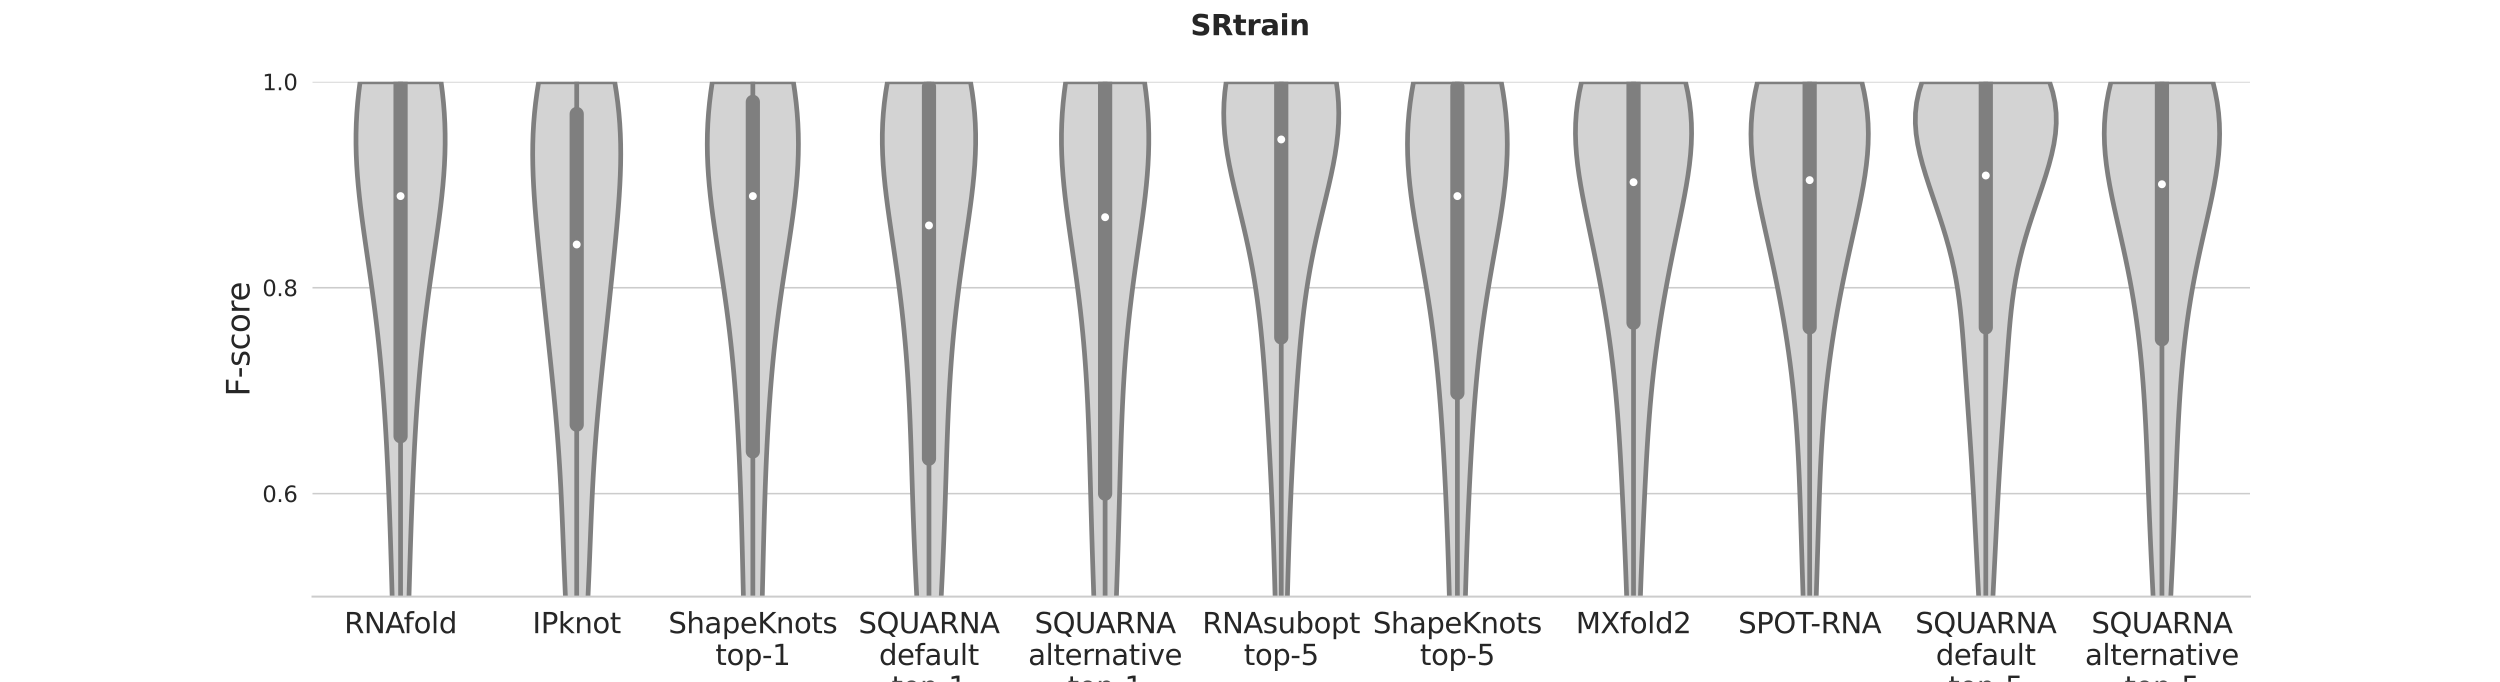 <?xml version="1.0" encoding="utf-8" standalone="no"?>
<!DOCTYPE svg PUBLIC "-//W3C//DTD SVG 1.1//EN"
  "http://www.w3.org/Graphics/SVG/1.1/DTD/svg11.dtd">
<svg xmlns:xlink="http://www.w3.org/1999/xlink" width="1584pt" height="432pt" viewBox="0 0 1584 432" xmlns="http://www.w3.org/2000/svg" version="1.1">
 <defs>
  <style type="text/css">*{stroke-linejoin: round; stroke-linecap: butt}</style>
 </defs>
 <g id="figure_1">
  <g id="patch_1">
   <path d="M 0 432 
L 1584 432 
L 1584 0 
L 0 0 
z
" style="fill: #ffffff"/>
  </g>
  <g id="axes_1">
   <g id="patch_2">
    <path d="M 198 378 
L 1425.6 378 
L 1425.6 51.84 
L 198 51.84 
z
" style="fill: #ffffff"/>
   </g>
   <g id="matplotlib.axis_1">
    <g id="xtick_1">
     <g id="text_1">
      <!-- RNAfold -->
      <g style="fill: #262626" transform="translate(218.094 401.177)scale(0.18 -0.18)">
       <defs>
        <path id="DejaVuSans-52" d="M 2841 2188 
Q 3044 2119 3236 1894 
Q 3428 1669 3622 1275 
L 4263 0 
L 3584 0 
L 2988 1197 
Q 2756 1666 2539 1819 
Q 2322 1972 1947 1972 
L 1259 1972 
L 1259 0 
L 628 0 
L 628 4666 
L 2053 4666 
Q 2853 4666 3247 4331 
Q 3641 3997 3641 3322 
Q 3641 2881 3436 2590 
Q 3231 2300 2841 2188 
z
M 1259 4147 
L 1259 2491 
L 2053 2491 
Q 2509 2491 2742 2702 
Q 2975 2913 2975 3322 
Q 2975 3731 2742 3939 
Q 2509 4147 2053 4147 
L 1259 4147 
z
" transform="scale(0.016)"/>
        <path id="DejaVuSans-4e" d="M 628 4666 
L 1478 4666 
L 3547 763 
L 3547 4666 
L 4159 4666 
L 4159 0 
L 3309 0 
L 1241 3903 
L 1241 0 
L 628 0 
L 628 4666 
z
" transform="scale(0.016)"/>
        <path id="DejaVuSans-41" d="M 2188 4044 
L 1331 1722 
L 3047 1722 
L 2188 4044 
z
M 1831 4666 
L 2547 4666 
L 4325 0 
L 3669 0 
L 3244 1197 
L 1141 1197 
L 716 0 
L 50 0 
L 1831 4666 
z
" transform="scale(0.016)"/>
        <path id="DejaVuSans-66" d="M 2375 4863 
L 2375 4384 
L 1825 4384 
Q 1516 4384 1395 4259 
Q 1275 4134 1275 3809 
L 1275 3500 
L 2222 3500 
L 2222 3053 
L 1275 3053 
L 1275 0 
L 697 0 
L 697 3053 
L 147 3053 
L 147 3500 
L 697 3500 
L 697 3744 
Q 697 4328 969 4595 
Q 1241 4863 1831 4863 
L 2375 4863 
z
" transform="scale(0.016)"/>
        <path id="DejaVuSans-6f" d="M 1959 3097 
Q 1497 3097 1228 2736 
Q 959 2375 959 1747 
Q 959 1119 1226 758 
Q 1494 397 1959 397 
Q 2419 397 2687 759 
Q 2956 1122 2956 1747 
Q 2956 2369 2687 2733 
Q 2419 3097 1959 3097 
z
M 1959 3584 
Q 2709 3584 3137 3096 
Q 3566 2609 3566 1747 
Q 3566 888 3137 398 
Q 2709 -91 1959 -91 
Q 1206 -91 779 398 
Q 353 888 353 1747 
Q 353 2609 779 3096 
Q 1206 3584 1959 3584 
z
" transform="scale(0.016)"/>
        <path id="DejaVuSans-6c" d="M 603 4863 
L 1178 4863 
L 1178 0 
L 603 0 
L 603 4863 
z
" transform="scale(0.016)"/>
        <path id="DejaVuSans-64" d="M 2906 2969 
L 2906 4863 
L 3481 4863 
L 3481 0 
L 2906 0 
L 2906 525 
Q 2725 213 2448 61 
Q 2172 -91 1784 -91 
Q 1150 -91 751 415 
Q 353 922 353 1747 
Q 353 2572 751 3078 
Q 1150 3584 1784 3584 
Q 2172 3584 2448 3432 
Q 2725 3281 2906 2969 
z
M 947 1747 
Q 947 1113 1208 752 
Q 1469 391 1925 391 
Q 2381 391 2643 752 
Q 2906 1113 2906 1747 
Q 2906 2381 2643 2742 
Q 2381 3103 1925 3103 
Q 1469 3103 1208 2742 
Q 947 2381 947 1747 
z
" transform="scale(0.016)"/>
       </defs>
       <use xlink:href="#DejaVuSans-52"/>
       <use xlink:href="#DejaVuSans-4e" x="69.482"/>
       <use xlink:href="#DejaVuSans-41" x="144.287"/>
       <use xlink:href="#DejaVuSans-66" x="209.07"/>
       <use xlink:href="#DejaVuSans-6f" x="244.275"/>
       <use xlink:href="#DejaVuSans-6c" x="305.457"/>
       <use xlink:href="#DejaVuSans-64" x="333.24"/>
      </g>
     </g>
    </g>
    <g id="xtick_2">
     <g id="text_2">
      <!-- IPknot -->
      <g style="fill: #262626" transform="translate(337.368 401.177)scale(0.18 -0.18)">
       <defs>
        <path id="DejaVuSans-49" d="M 628 4666 
L 1259 4666 
L 1259 0 
L 628 0 
L 628 4666 
z
" transform="scale(0.016)"/>
        <path id="DejaVuSans-50" d="M 1259 4147 
L 1259 2394 
L 2053 2394 
Q 2494 2394 2734 2622 
Q 2975 2850 2975 3272 
Q 2975 3691 2734 3919 
Q 2494 4147 2053 4147 
L 1259 4147 
z
M 628 4666 
L 2053 4666 
Q 2838 4666 3239 4311 
Q 3641 3956 3641 3272 
Q 3641 2581 3239 2228 
Q 2838 1875 2053 1875 
L 1259 1875 
L 1259 0 
L 628 0 
L 628 4666 
z
" transform="scale(0.016)"/>
        <path id="DejaVuSans-6b" d="M 581 4863 
L 1159 4863 
L 1159 1991 
L 2875 3500 
L 3609 3500 
L 1753 1863 
L 3688 0 
L 2938 0 
L 1159 1709 
L 1159 0 
L 581 0 
L 581 4863 
z
" transform="scale(0.016)"/>
        <path id="DejaVuSans-6e" d="M 3513 2113 
L 3513 0 
L 2938 0 
L 2938 2094 
Q 2938 2591 2744 2837 
Q 2550 3084 2163 3084 
Q 1697 3084 1428 2787 
Q 1159 2491 1159 1978 
L 1159 0 
L 581 0 
L 581 3500 
L 1159 3500 
L 1159 2956 
Q 1366 3272 1645 3428 
Q 1925 3584 2291 3584 
Q 2894 3584 3203 3211 
Q 3513 2838 3513 2113 
z
" transform="scale(0.016)"/>
        <path id="DejaVuSans-74" d="M 1172 4494 
L 1172 3500 
L 2356 3500 
L 2356 3053 
L 1172 3053 
L 1172 1153 
Q 1172 725 1289 603 
Q 1406 481 1766 481 
L 2356 481 
L 2356 0 
L 1766 0 
Q 1100 0 847 248 
Q 594 497 594 1153 
L 594 3053 
L 172 3053 
L 172 3500 
L 594 3500 
L 594 4494 
L 1172 4494 
z
" transform="scale(0.016)"/>
       </defs>
       <use xlink:href="#DejaVuSans-49"/>
       <use xlink:href="#DejaVuSans-50" x="29.492"/>
       <use xlink:href="#DejaVuSans-6b" x="89.795"/>
       <use xlink:href="#DejaVuSans-6e" x="147.705"/>
       <use xlink:href="#DejaVuSans-6f" x="211.084"/>
       <use xlink:href="#DejaVuSans-74" x="272.266"/>
      </g>
     </g>
    </g>
    <g id="xtick_3">
     <g id="text_3">
      <!-- ShapeKnots -->
      <g style="fill: #262626" transform="translate(423.487 401.177)scale(0.18 -0.18)">
       <defs>
        <path id="DejaVuSans-53" d="M 3425 4513 
L 3425 3897 
Q 3066 4069 2747 4153 
Q 2428 4238 2131 4238 
Q 1616 4238 1336 4038 
Q 1056 3838 1056 3469 
Q 1056 3159 1242 3001 
Q 1428 2844 1947 2747 
L 2328 2669 
Q 3034 2534 3370 2195 
Q 3706 1856 3706 1288 
Q 3706 609 3251 259 
Q 2797 -91 1919 -91 
Q 1588 -91 1214 -16 
Q 841 59 441 206 
L 441 856 
Q 825 641 1194 531 
Q 1563 422 1919 422 
Q 2459 422 2753 634 
Q 3047 847 3047 1241 
Q 3047 1584 2836 1778 
Q 2625 1972 2144 2069 
L 1759 2144 
Q 1053 2284 737 2584 
Q 422 2884 422 3419 
Q 422 4038 858 4394 
Q 1294 4750 2059 4750 
Q 2388 4750 2728 4690 
Q 3069 4631 3425 4513 
z
" transform="scale(0.016)"/>
        <path id="DejaVuSans-68" d="M 3513 2113 
L 3513 0 
L 2938 0 
L 2938 2094 
Q 2938 2591 2744 2837 
Q 2550 3084 2163 3084 
Q 1697 3084 1428 2787 
Q 1159 2491 1159 1978 
L 1159 0 
L 581 0 
L 581 4863 
L 1159 4863 
L 1159 2956 
Q 1366 3272 1645 3428 
Q 1925 3584 2291 3584 
Q 2894 3584 3203 3211 
Q 3513 2838 3513 2113 
z
" transform="scale(0.016)"/>
        <path id="DejaVuSans-61" d="M 2194 1759 
Q 1497 1759 1228 1600 
Q 959 1441 959 1056 
Q 959 750 1161 570 
Q 1363 391 1709 391 
Q 2188 391 2477 730 
Q 2766 1069 2766 1631 
L 2766 1759 
L 2194 1759 
z
M 3341 1997 
L 3341 0 
L 2766 0 
L 2766 531 
Q 2569 213 2275 61 
Q 1981 -91 1556 -91 
Q 1019 -91 701 211 
Q 384 513 384 1019 
Q 384 1609 779 1909 
Q 1175 2209 1959 2209 
L 2766 2209 
L 2766 2266 
Q 2766 2663 2505 2880 
Q 2244 3097 1772 3097 
Q 1472 3097 1187 3025 
Q 903 2953 641 2809 
L 641 3341 
Q 956 3463 1253 3523 
Q 1550 3584 1831 3584 
Q 2591 3584 2966 3190 
Q 3341 2797 3341 1997 
z
" transform="scale(0.016)"/>
        <path id="DejaVuSans-70" d="M 1159 525 
L 1159 -1331 
L 581 -1331 
L 581 3500 
L 1159 3500 
L 1159 2969 
Q 1341 3281 1617 3432 
Q 1894 3584 2278 3584 
Q 2916 3584 3314 3078 
Q 3713 2572 3713 1747 
Q 3713 922 3314 415 
Q 2916 -91 2278 -91 
Q 1894 -91 1617 61 
Q 1341 213 1159 525 
z
M 3116 1747 
Q 3116 2381 2855 2742 
Q 2594 3103 2138 3103 
Q 1681 3103 1420 2742 
Q 1159 2381 1159 1747 
Q 1159 1113 1420 752 
Q 1681 391 2138 391 
Q 2594 391 2855 752 
Q 3116 1113 3116 1747 
z
" transform="scale(0.016)"/>
        <path id="DejaVuSans-65" d="M 3597 1894 
L 3597 1613 
L 953 1613 
Q 991 1019 1311 708 
Q 1631 397 2203 397 
Q 2534 397 2845 478 
Q 3156 559 3463 722 
L 3463 178 
Q 3153 47 2828 -22 
Q 2503 -91 2169 -91 
Q 1331 -91 842 396 
Q 353 884 353 1716 
Q 353 2575 817 3079 
Q 1281 3584 2069 3584 
Q 2775 3584 3186 3129 
Q 3597 2675 3597 1894 
z
M 3022 2063 
Q 3016 2534 2758 2815 
Q 2500 3097 2075 3097 
Q 1594 3097 1305 2825 
Q 1016 2553 972 2059 
L 3022 2063 
z
" transform="scale(0.016)"/>
        <path id="DejaVuSans-4b" d="M 628 4666 
L 1259 4666 
L 1259 2694 
L 3353 4666 
L 4166 4666 
L 1850 2491 
L 4331 0 
L 3500 0 
L 1259 2247 
L 1259 0 
L 628 0 
L 628 4666 
z
" transform="scale(0.016)"/>
        <path id="DejaVuSans-73" d="M 2834 3397 
L 2834 2853 
Q 2591 2978 2328 3040 
Q 2066 3103 1784 3103 
Q 1356 3103 1142 2972 
Q 928 2841 928 2578 
Q 928 2378 1081 2264 
Q 1234 2150 1697 2047 
L 1894 2003 
Q 2506 1872 2764 1633 
Q 3022 1394 3022 966 
Q 3022 478 2636 193 
Q 2250 -91 1575 -91 
Q 1294 -91 989 -36 
Q 684 19 347 128 
L 347 722 
Q 666 556 975 473 
Q 1284 391 1588 391 
Q 1994 391 2212 530 
Q 2431 669 2431 922 
Q 2431 1156 2273 1281 
Q 2116 1406 1581 1522 
L 1381 1569 
Q 847 1681 609 1914 
Q 372 2147 372 2553 
Q 372 3047 722 3315 
Q 1072 3584 1716 3584 
Q 2034 3584 2315 3537 
Q 2597 3491 2834 3397 
z
" transform="scale(0.016)"/>
       </defs>
       <use xlink:href="#DejaVuSans-53"/>
       <use xlink:href="#DejaVuSans-68" x="63.477"/>
       <use xlink:href="#DejaVuSans-61" x="126.855"/>
       <use xlink:href="#DejaVuSans-70" x="188.135"/>
       <use xlink:href="#DejaVuSans-65" x="251.611"/>
       <use xlink:href="#DejaVuSans-4b" x="313.135"/>
       <use xlink:href="#DejaVuSans-6e" x="378.711"/>
       <use xlink:href="#DejaVuSans-6f" x="442.09"/>
       <use xlink:href="#DejaVuSans-74" x="503.271"/>
       <use xlink:href="#DejaVuSans-73" x="542.48"/>
      </g>
      <!-- top-1 -->
      <g style="fill: #262626" transform="translate(453.278 421.333)scale(0.18 -0.18)">
       <defs>
        <path id="DejaVuSans-2d" d="M 313 2009 
L 1997 2009 
L 1997 1497 
L 313 1497 
L 313 2009 
z
" transform="scale(0.016)"/>
        <path id="DejaVuSans-31" d="M 794 531 
L 1825 531 
L 1825 4091 
L 703 3866 
L 703 4441 
L 1819 4666 
L 2450 4666 
L 2450 531 
L 3481 531 
L 3481 0 
L 794 0 
L 794 531 
z
" transform="scale(0.016)"/>
       </defs>
       <use xlink:href="#DejaVuSans-74"/>
       <use xlink:href="#DejaVuSans-6f" x="39.209"/>
       <use xlink:href="#DejaVuSans-70" x="100.391"/>
       <use xlink:href="#DejaVuSans-2d" x="163.867"/>
       <use xlink:href="#DejaVuSans-31" x="199.951"/>
      </g>
     </g>
    </g>
    <g id="xtick_4">
     <g id="text_4">
      <!-- SQUARNA -->
      <g style="fill: #262626" transform="translate(543.915 401.177)scale(0.18 -0.18)">
       <defs>
        <path id="DejaVuSans-51" d="M 2522 4238 
Q 1834 4238 1429 3725 
Q 1025 3213 1025 2328 
Q 1025 1447 1429 934 
Q 1834 422 2522 422 
Q 3209 422 3611 934 
Q 4013 1447 4013 2328 
Q 4013 3213 3611 3725 
Q 3209 4238 2522 4238 
z
M 3406 84 
L 4238 -825 
L 3475 -825 
L 2784 -78 
Q 2681 -84 2626 -87 
Q 2572 -91 2522 -91 
Q 1538 -91 948 567 
Q 359 1225 359 2328 
Q 359 3434 948 4092 
Q 1538 4750 2522 4750 
Q 3503 4750 4090 4092 
Q 4678 3434 4678 2328 
Q 4678 1516 4351 937 
Q 4025 359 3406 84 
z
" transform="scale(0.016)"/>
        <path id="DejaVuSans-55" d="M 556 4666 
L 1191 4666 
L 1191 1831 
Q 1191 1081 1462 751 
Q 1734 422 2344 422 
Q 2950 422 3222 751 
Q 3494 1081 3494 1831 
L 3494 4666 
L 4128 4666 
L 4128 1753 
Q 4128 841 3676 375 
Q 3225 -91 2344 -91 
Q 1459 -91 1007 375 
Q 556 841 556 1753 
L 556 4666 
z
" transform="scale(0.016)"/>
       </defs>
       <use xlink:href="#DejaVuSans-53"/>
       <use xlink:href="#DejaVuSans-51" x="63.477"/>
       <use xlink:href="#DejaVuSans-55" x="142.188"/>
       <use xlink:href="#DejaVuSans-41" x="215.381"/>
       <use xlink:href="#DejaVuSans-52" x="283.789"/>
       <use xlink:href="#DejaVuSans-4e" x="353.271"/>
       <use xlink:href="#DejaVuSans-41" x="428.076"/>
      </g>
      <!-- default -->
      <g style="fill: #262626" transform="translate(556.933 421.333)scale(0.18 -0.18)">
       <defs>
        <path id="DejaVuSans-75" d="M 544 1381 
L 544 3500 
L 1119 3500 
L 1119 1403 
Q 1119 906 1312 657 
Q 1506 409 1894 409 
Q 2359 409 2629 706 
Q 2900 1003 2900 1516 
L 2900 3500 
L 3475 3500 
L 3475 0 
L 2900 0 
L 2900 538 
Q 2691 219 2414 64 
Q 2138 -91 1772 -91 
Q 1169 -91 856 284 
Q 544 659 544 1381 
z
M 1991 3584 
L 1991 3584 
z
" transform="scale(0.016)"/>
       </defs>
       <use xlink:href="#DejaVuSans-64"/>
       <use xlink:href="#DejaVuSans-65" x="63.477"/>
       <use xlink:href="#DejaVuSans-66" x="125"/>
       <use xlink:href="#DejaVuSans-61" x="160.205"/>
       <use xlink:href="#DejaVuSans-75" x="221.484"/>
       <use xlink:href="#DejaVuSans-6c" x="284.863"/>
       <use xlink:href="#DejaVuSans-74" x="312.646"/>
      </g>
      <!-- top-1 -->
      <g style="fill: #262626" transform="translate(564.878 441.489)scale(0.18 -0.18)">
       <use xlink:href="#DejaVuSans-74"/>
       <use xlink:href="#DejaVuSans-6f" x="39.209"/>
       <use xlink:href="#DejaVuSans-70" x="100.391"/>
       <use xlink:href="#DejaVuSans-2d" x="163.867"/>
       <use xlink:href="#DejaVuSans-31" x="199.951"/>
      </g>
     </g>
    </g>
    <g id="xtick_5">
     <g id="text_5">
      <!-- SQUARNA -->
      <g style="fill: #262626" transform="translate(655.515 401.177)scale(0.18 -0.18)">
       <use xlink:href="#DejaVuSans-53"/>
       <use xlink:href="#DejaVuSans-51" x="63.477"/>
       <use xlink:href="#DejaVuSans-55" x="142.188"/>
       <use xlink:href="#DejaVuSans-41" x="215.381"/>
       <use xlink:href="#DejaVuSans-52" x="283.789"/>
       <use xlink:href="#DejaVuSans-4e" x="353.271"/>
       <use xlink:href="#DejaVuSans-41" x="428.076"/>
      </g>
      <!-- alternative -->
      <g style="fill: #262626" transform="translate(651.464 421.333)scale(0.18 -0.18)">
       <defs>
        <path id="DejaVuSans-72" d="M 2631 2963 
Q 2534 3019 2420 3045 
Q 2306 3072 2169 3072 
Q 1681 3072 1420 2755 
Q 1159 2438 1159 1844 
L 1159 0 
L 581 0 
L 581 3500 
L 1159 3500 
L 1159 2956 
Q 1341 3275 1631 3429 
Q 1922 3584 2338 3584 
Q 2397 3584 2469 3576 
Q 2541 3569 2628 3553 
L 2631 2963 
z
" transform="scale(0.016)"/>
        <path id="DejaVuSans-69" d="M 603 3500 
L 1178 3500 
L 1178 0 
L 603 0 
L 603 3500 
z
M 603 4863 
L 1178 4863 
L 1178 4134 
L 603 4134 
L 603 4863 
z
" transform="scale(0.016)"/>
        <path id="DejaVuSans-76" d="M 191 3500 
L 800 3500 
L 1894 563 
L 2988 3500 
L 3597 3500 
L 2284 0 
L 1503 0 
L 191 3500 
z
" transform="scale(0.016)"/>
       </defs>
       <use xlink:href="#DejaVuSans-61"/>
       <use xlink:href="#DejaVuSans-6c" x="61.279"/>
       <use xlink:href="#DejaVuSans-74" x="89.062"/>
       <use xlink:href="#DejaVuSans-65" x="128.271"/>
       <use xlink:href="#DejaVuSans-72" x="189.795"/>
       <use xlink:href="#DejaVuSans-6e" x="229.158"/>
       <use xlink:href="#DejaVuSans-61" x="292.537"/>
       <use xlink:href="#DejaVuSans-74" x="353.816"/>
       <use xlink:href="#DejaVuSans-69" x="393.025"/>
       <use xlink:href="#DejaVuSans-76" x="420.809"/>
       <use xlink:href="#DejaVuSans-65" x="479.988"/>
      </g>
      <!-- top-1 -->
      <g style="fill: #262626" transform="translate(676.478 441.489)scale(0.18 -0.18)">
       <use xlink:href="#DejaVuSans-74"/>
       <use xlink:href="#DejaVuSans-6f" x="39.209"/>
       <use xlink:href="#DejaVuSans-70" x="100.391"/>
       <use xlink:href="#DejaVuSans-2d" x="163.867"/>
       <use xlink:href="#DejaVuSans-31" x="199.951"/>
      </g>
     </g>
    </g>
    <g id="xtick_6">
     <g id="text_6">
      <!-- RNAsubopt -->
      <g style="fill: #262626" transform="translate(761.802 401.177)scale(0.18 -0.18)">
       <defs>
        <path id="DejaVuSans-62" d="M 3116 1747 
Q 3116 2381 2855 2742 
Q 2594 3103 2138 3103 
Q 1681 3103 1420 2742 
Q 1159 2381 1159 1747 
Q 1159 1113 1420 752 
Q 1681 391 2138 391 
Q 2594 391 2855 752 
Q 3116 1113 3116 1747 
z
M 1159 2969 
Q 1341 3281 1617 3432 
Q 1894 3584 2278 3584 
Q 2916 3584 3314 3078 
Q 3713 2572 3713 1747 
Q 3713 922 3314 415 
Q 2916 -91 2278 -91 
Q 1894 -91 1617 61 
Q 1341 213 1159 525 
L 1159 0 
L 581 0 
L 581 4863 
L 1159 4863 
L 1159 2969 
z
" transform="scale(0.016)"/>
       </defs>
       <use xlink:href="#DejaVuSans-52"/>
       <use xlink:href="#DejaVuSans-4e" x="69.482"/>
       <use xlink:href="#DejaVuSans-41" x="144.287"/>
       <use xlink:href="#DejaVuSans-73" x="212.695"/>
       <use xlink:href="#DejaVuSans-75" x="264.795"/>
       <use xlink:href="#DejaVuSans-62" x="328.174"/>
       <use xlink:href="#DejaVuSans-6f" x="391.65"/>
       <use xlink:href="#DejaVuSans-70" x="452.832"/>
       <use xlink:href="#DejaVuSans-74" x="516.309"/>
      </g>
      <!-- top-5 -->
      <g style="fill: #262626" transform="translate(788.078 421.333)scale(0.18 -0.18)">
       <defs>
        <path id="DejaVuSans-35" d="M 691 4666 
L 3169 4666 
L 3169 4134 
L 1269 4134 
L 1269 2991 
Q 1406 3038 1543 3061 
Q 1681 3084 1819 3084 
Q 2600 3084 3056 2656 
Q 3513 2228 3513 1497 
Q 3513 744 3044 326 
Q 2575 -91 1722 -91 
Q 1428 -91 1123 -41 
Q 819 9 494 109 
L 494 744 
Q 775 591 1075 516 
Q 1375 441 1709 441 
Q 2250 441 2565 725 
Q 2881 1009 2881 1497 
Q 2881 1984 2565 2268 
Q 2250 2553 1709 2553 
Q 1456 2553 1204 2497 
Q 953 2441 691 2322 
L 691 4666 
z
" transform="scale(0.016)"/>
       </defs>
       <use xlink:href="#DejaVuSans-74"/>
       <use xlink:href="#DejaVuSans-6f" x="39.209"/>
       <use xlink:href="#DejaVuSans-70" x="100.391"/>
       <use xlink:href="#DejaVuSans-2d" x="163.867"/>
       <use xlink:href="#DejaVuSans-35" x="199.951"/>
      </g>
     </g>
    </g>
    <g id="xtick_7">
     <g id="text_7">
      <!-- ShapeKnots -->
      <g style="fill: #262626" transform="translate(869.887 401.177)scale(0.18 -0.18)">
       <use xlink:href="#DejaVuSans-53"/>
       <use xlink:href="#DejaVuSans-68" x="63.477"/>
       <use xlink:href="#DejaVuSans-61" x="126.855"/>
       <use xlink:href="#DejaVuSans-70" x="188.135"/>
       <use xlink:href="#DejaVuSans-65" x="251.611"/>
       <use xlink:href="#DejaVuSans-4b" x="313.135"/>
       <use xlink:href="#DejaVuSans-6e" x="378.711"/>
       <use xlink:href="#DejaVuSans-6f" x="442.09"/>
       <use xlink:href="#DejaVuSans-74" x="503.271"/>
       <use xlink:href="#DejaVuSans-73" x="542.48"/>
      </g>
      <!-- top-5 -->
      <g style="fill: #262626" transform="translate(899.678 421.333)scale(0.18 -0.18)">
       <use xlink:href="#DejaVuSans-74"/>
       <use xlink:href="#DejaVuSans-6f" x="39.209"/>
       <use xlink:href="#DejaVuSans-70" x="100.391"/>
       <use xlink:href="#DejaVuSans-2d" x="163.867"/>
       <use xlink:href="#DejaVuSans-35" x="199.951"/>
      </g>
     </g>
    </g>
    <g id="xtick_8">
     <g id="text_8">
      <!-- MXfold2 -->
      <g style="fill: #262626" transform="translate(998.454 401.177)scale(0.18 -0.18)">
       <defs>
        <path id="DejaVuSans-4d" d="M 628 4666 
L 1569 4666 
L 2759 1491 
L 3956 4666 
L 4897 4666 
L 4897 0 
L 4281 0 
L 4281 4097 
L 3078 897 
L 2444 897 
L 1241 4097 
L 1241 0 
L 628 0 
L 628 4666 
z
" transform="scale(0.016)"/>
        <path id="DejaVuSans-58" d="M 403 4666 
L 1081 4666 
L 2241 2931 
L 3406 4666 
L 4084 4666 
L 2584 2425 
L 4184 0 
L 3506 0 
L 2194 1984 
L 872 0 
L 191 0 
L 1856 2491 
L 403 4666 
z
" transform="scale(0.016)"/>
        <path id="DejaVuSans-32" d="M 1228 531 
L 3431 531 
L 3431 0 
L 469 0 
L 469 531 
Q 828 903 1448 1529 
Q 2069 2156 2228 2338 
Q 2531 2678 2651 2914 
Q 2772 3150 2772 3378 
Q 2772 3750 2511 3984 
Q 2250 4219 1831 4219 
Q 1534 4219 1204 4116 
Q 875 4013 500 3803 
L 500 4441 
Q 881 4594 1212 4672 
Q 1544 4750 1819 4750 
Q 2544 4750 2975 4387 
Q 3406 4025 3406 3419 
Q 3406 3131 3298 2873 
Q 3191 2616 2906 2266 
Q 2828 2175 2409 1742 
Q 1991 1309 1228 531 
z
" transform="scale(0.016)"/>
       </defs>
       <use xlink:href="#DejaVuSans-4d"/>
       <use xlink:href="#DejaVuSans-58" x="86.279"/>
       <use xlink:href="#DejaVuSans-66" x="154.785"/>
       <use xlink:href="#DejaVuSans-6f" x="189.99"/>
       <use xlink:href="#DejaVuSans-6c" x="251.172"/>
       <use xlink:href="#DejaVuSans-64" x="278.955"/>
       <use xlink:href="#DejaVuSans-32" x="342.432"/>
      </g>
     </g>
    </g>
    <g id="xtick_9">
     <g id="text_9">
      <!-- SPOT-RNA -->
      <g style="fill: #262626" transform="translate(1101.309 401.177)scale(0.18 -0.18)">
       <defs>
        <path id="DejaVuSans-4f" d="M 2522 4238 
Q 1834 4238 1429 3725 
Q 1025 3213 1025 2328 
Q 1025 1447 1429 934 
Q 1834 422 2522 422 
Q 3209 422 3611 934 
Q 4013 1447 4013 2328 
Q 4013 3213 3611 3725 
Q 3209 4238 2522 4238 
z
M 2522 4750 
Q 3503 4750 4090 4092 
Q 4678 3434 4678 2328 
Q 4678 1225 4090 567 
Q 3503 -91 2522 -91 
Q 1538 -91 948 565 
Q 359 1222 359 2328 
Q 359 3434 948 4092 
Q 1538 4750 2522 4750 
z
" transform="scale(0.016)"/>
        <path id="DejaVuSans-54" d="M -19 4666 
L 3928 4666 
L 3928 4134 
L 2272 4134 
L 2272 0 
L 1638 0 
L 1638 4134 
L -19 4134 
L -19 4666 
z
" transform="scale(0.016)"/>
       </defs>
       <use xlink:href="#DejaVuSans-53"/>
       <use xlink:href="#DejaVuSans-50" x="63.477"/>
       <use xlink:href="#DejaVuSans-4f" x="123.779"/>
       <use xlink:href="#DejaVuSans-54" x="202.49"/>
       <use xlink:href="#DejaVuSans-2d" x="254.449"/>
       <use xlink:href="#DejaVuSans-52" x="290.533"/>
       <use xlink:href="#DejaVuSans-4e" x="360.016"/>
       <use xlink:href="#DejaVuSans-41" x="434.82"/>
      </g>
     </g>
    </g>
    <g id="xtick_10">
     <g id="text_10">
      <!-- SQUARNA -->
      <g style="fill: #262626" transform="translate(1213.515 401.177)scale(0.18 -0.18)">
       <use xlink:href="#DejaVuSans-53"/>
       <use xlink:href="#DejaVuSans-51" x="63.477"/>
       <use xlink:href="#DejaVuSans-55" x="142.188"/>
       <use xlink:href="#DejaVuSans-41" x="215.381"/>
       <use xlink:href="#DejaVuSans-52" x="283.789"/>
       <use xlink:href="#DejaVuSans-4e" x="353.271"/>
       <use xlink:href="#DejaVuSans-41" x="428.076"/>
      </g>
      <!-- default -->
      <g style="fill: #262626" transform="translate(1226.533 421.333)scale(0.18 -0.18)">
       <use xlink:href="#DejaVuSans-64"/>
       <use xlink:href="#DejaVuSans-65" x="63.477"/>
       <use xlink:href="#DejaVuSans-66" x="125"/>
       <use xlink:href="#DejaVuSans-61" x="160.205"/>
       <use xlink:href="#DejaVuSans-75" x="221.484"/>
       <use xlink:href="#DejaVuSans-6c" x="284.863"/>
       <use xlink:href="#DejaVuSans-74" x="312.646"/>
      </g>
      <!-- top-5 -->
      <g style="fill: #262626" transform="translate(1234.478 441.489)scale(0.18 -0.18)">
       <use xlink:href="#DejaVuSans-74"/>
       <use xlink:href="#DejaVuSans-6f" x="39.209"/>
       <use xlink:href="#DejaVuSans-70" x="100.391"/>
       <use xlink:href="#DejaVuSans-2d" x="163.867"/>
       <use xlink:href="#DejaVuSans-35" x="199.951"/>
      </g>
     </g>
    </g>
    <g id="xtick_11">
     <g id="text_11">
      <!-- SQUARNA -->
      <g style="fill: #262626" transform="translate(1325.115 401.177)scale(0.18 -0.18)">
       <use xlink:href="#DejaVuSans-53"/>
       <use xlink:href="#DejaVuSans-51" x="63.477"/>
       <use xlink:href="#DejaVuSans-55" x="142.188"/>
       <use xlink:href="#DejaVuSans-41" x="215.381"/>
       <use xlink:href="#DejaVuSans-52" x="283.789"/>
       <use xlink:href="#DejaVuSans-4e" x="353.271"/>
       <use xlink:href="#DejaVuSans-41" x="428.076"/>
      </g>
      <!-- alternative -->
      <g style="fill: #262626" transform="translate(1321.064 421.333)scale(0.18 -0.18)">
       <use xlink:href="#DejaVuSans-61"/>
       <use xlink:href="#DejaVuSans-6c" x="61.279"/>
       <use xlink:href="#DejaVuSans-74" x="89.062"/>
       <use xlink:href="#DejaVuSans-65" x="128.271"/>
       <use xlink:href="#DejaVuSans-72" x="189.795"/>
       <use xlink:href="#DejaVuSans-6e" x="229.158"/>
       <use xlink:href="#DejaVuSans-61" x="292.537"/>
       <use xlink:href="#DejaVuSans-74" x="353.816"/>
       <use xlink:href="#DejaVuSans-69" x="393.025"/>
       <use xlink:href="#DejaVuSans-76" x="420.809"/>
       <use xlink:href="#DejaVuSans-65" x="479.988"/>
      </g>
      <!-- top-5 -->
      <g style="fill: #262626" transform="translate(1346.078 441.489)scale(0.18 -0.18)">
       <use xlink:href="#DejaVuSans-74"/>
       <use xlink:href="#DejaVuSans-6f" x="39.209"/>
       <use xlink:href="#DejaVuSans-70" x="100.391"/>
       <use xlink:href="#DejaVuSans-2d" x="163.867"/>
       <use xlink:href="#DejaVuSans-35" x="199.951"/>
      </g>
     </g>
    </g>
   </g>
   <g id="matplotlib.axis_2">
    <g id="ytick_1">
     <g id="line2d_1">
      <path d="M 198 312.768 
L 1425.6 312.768 
" clip-path="url(#p4035be07c5)" style="fill: none; stroke: #cccccc; stroke-linecap: round"/>
     </g>
     <g id="text_12">
      <!-- 0.6 -->
      <g style="fill: #262626" transform="translate(166.236 318.087)scale(0.14 -0.14)">
       <defs>
        <path id="DejaVuSans-30" d="M 2034 4250 
Q 1547 4250 1301 3770 
Q 1056 3291 1056 2328 
Q 1056 1369 1301 889 
Q 1547 409 2034 409 
Q 2525 409 2770 889 
Q 3016 1369 3016 2328 
Q 3016 3291 2770 3770 
Q 2525 4250 2034 4250 
z
M 2034 4750 
Q 2819 4750 3233 4129 
Q 3647 3509 3647 2328 
Q 3647 1150 3233 529 
Q 2819 -91 2034 -91 
Q 1250 -91 836 529 
Q 422 1150 422 2328 
Q 422 3509 836 4129 
Q 1250 4750 2034 4750 
z
" transform="scale(0.016)"/>
        <path id="DejaVuSans-2e" d="M 684 794 
L 1344 794 
L 1344 0 
L 684 0 
L 684 794 
z
" transform="scale(0.016)"/>
        <path id="DejaVuSans-36" d="M 2113 2584 
Q 1688 2584 1439 2293 
Q 1191 2003 1191 1497 
Q 1191 994 1439 701 
Q 1688 409 2113 409 
Q 2538 409 2786 701 
Q 3034 994 3034 1497 
Q 3034 2003 2786 2293 
Q 2538 2584 2113 2584 
z
M 3366 4563 
L 3366 3988 
Q 3128 4100 2886 4159 
Q 2644 4219 2406 4219 
Q 1781 4219 1451 3797 
Q 1122 3375 1075 2522 
Q 1259 2794 1537 2939 
Q 1816 3084 2150 3084 
Q 2853 3084 3261 2657 
Q 3669 2231 3669 1497 
Q 3669 778 3244 343 
Q 2819 -91 2113 -91 
Q 1303 -91 875 529 
Q 447 1150 447 2328 
Q 447 3434 972 4092 
Q 1497 4750 2381 4750 
Q 2619 4750 2861 4703 
Q 3103 4656 3366 4563 
z
" transform="scale(0.016)"/>
       </defs>
       <use xlink:href="#DejaVuSans-30"/>
       <use xlink:href="#DejaVuSans-2e" x="63.623"/>
       <use xlink:href="#DejaVuSans-36" x="95.41"/>
      </g>
     </g>
    </g>
    <g id="ytick_2">
     <g id="line2d_2">
      <path d="M 198 182.304 
L 1425.6 182.304 
" clip-path="url(#p4035be07c5)" style="fill: none; stroke: #cccccc; stroke-linecap: round"/>
     </g>
     <g id="text_13">
      <!-- 0.8 -->
      <g style="fill: #262626" transform="translate(166.236 187.623)scale(0.14 -0.14)">
       <defs>
        <path id="DejaVuSans-38" d="M 2034 2216 
Q 1584 2216 1326 1975 
Q 1069 1734 1069 1313 
Q 1069 891 1326 650 
Q 1584 409 2034 409 
Q 2484 409 2743 651 
Q 3003 894 3003 1313 
Q 3003 1734 2745 1975 
Q 2488 2216 2034 2216 
z
M 1403 2484 
Q 997 2584 770 2862 
Q 544 3141 544 3541 
Q 544 4100 942 4425 
Q 1341 4750 2034 4750 
Q 2731 4750 3128 4425 
Q 3525 4100 3525 3541 
Q 3525 3141 3298 2862 
Q 3072 2584 2669 2484 
Q 3125 2378 3379 2068 
Q 3634 1759 3634 1313 
Q 3634 634 3220 271 
Q 2806 -91 2034 -91 
Q 1263 -91 848 271 
Q 434 634 434 1313 
Q 434 1759 690 2068 
Q 947 2378 1403 2484 
z
M 1172 3481 
Q 1172 3119 1398 2916 
Q 1625 2713 2034 2713 
Q 2441 2713 2670 2916 
Q 2900 3119 2900 3481 
Q 2900 3844 2670 4047 
Q 2441 4250 2034 4250 
Q 1625 4250 1398 4047 
Q 1172 3844 1172 3481 
z
" transform="scale(0.016)"/>
       </defs>
       <use xlink:href="#DejaVuSans-30"/>
       <use xlink:href="#DejaVuSans-2e" x="63.623"/>
       <use xlink:href="#DejaVuSans-38" x="95.41"/>
      </g>
     </g>
    </g>
    <g id="ytick_3">
     <g id="line2d_3">
      <path d="M 198 51.84 
L 1425.6 51.84 
" clip-path="url(#p4035be07c5)" style="fill: none; stroke: #cccccc; stroke-linecap: round"/>
     </g>
     <g id="text_14">
      <!-- 1.0 -->
      <g style="fill: #262626" transform="translate(166.236 57.159)scale(0.14 -0.14)">
       <use xlink:href="#DejaVuSans-31"/>
       <use xlink:href="#DejaVuSans-2e" x="63.623"/>
       <use xlink:href="#DejaVuSans-30" x="95.41"/>
      </g>
     </g>
    </g>
    <g id="text_15">
     <!-- F-score -->
     <g style="fill: #262626" transform="translate(158.076 251.145)rotate(-90)scale(0.2 -0.2)">
      <defs>
       <path id="DejaVuSans-46" d="M 628 4666 
L 3309 4666 
L 3309 4134 
L 1259 4134 
L 1259 2759 
L 3109 2759 
L 3109 2228 
L 1259 2228 
L 1259 0 
L 628 0 
L 628 4666 
z
" transform="scale(0.016)"/>
       <path id="DejaVuSans-63" d="M 3122 3366 
L 3122 2828 
Q 2878 2963 2633 3030 
Q 2388 3097 2138 3097 
Q 1578 3097 1268 2742 
Q 959 2388 959 1747 
Q 959 1106 1268 751 
Q 1578 397 2138 397 
Q 2388 397 2633 464 
Q 2878 531 3122 666 
L 3122 134 
Q 2881 22 2623 -34 
Q 2366 -91 2075 -91 
Q 1284 -91 818 406 
Q 353 903 353 1747 
Q 353 2603 823 3093 
Q 1294 3584 2113 3584 
Q 2378 3584 2631 3529 
Q 2884 3475 3122 3366 
z
" transform="scale(0.016)"/>
      </defs>
      <use xlink:href="#DejaVuSans-46"/>
      <use xlink:href="#DejaVuSans-2d" x="57.52"/>
      <use xlink:href="#DejaVuSans-73" x="93.604"/>
      <use xlink:href="#DejaVuSans-63" x="145.703"/>
      <use xlink:href="#DejaVuSans-6f" x="200.684"/>
      <use xlink:href="#DejaVuSans-72" x="261.865"/>
      <use xlink:href="#DejaVuSans-65" x="300.729"/>
     </g>
    </g>
   </g>
   <g id="PolyCollection_1">
    <path d="M 259.315 704.16 
L 248.285 704.16 
L 248.274 697.571 
L 248.311 690.982 
L 248.393 684.393 
L 248.516 677.804 
L 248.675 671.215 
L 248.866 664.625 
L 249.082 658.036 
L 249.316 651.447 
L 249.561 644.858 
L 249.811 638.269 
L 250.058 631.68 
L 250.298 625.091 
L 250.524 618.502 
L 250.733 611.913 
L 250.92 605.324 
L 251.084 598.735 
L 251.223 592.145 
L 251.335 585.556 
L 251.422 578.967 
L 251.483 572.378 
L 251.52 565.789 
L 251.534 559.2 
L 251.528 552.611 
L 251.504 546.022 
L 251.463 539.433 
L 251.409 532.844 
L 251.343 526.255 
L 251.267 519.665 
L 251.182 513.076 
L 251.091 506.487 
L 250.994 499.898 
L 250.892 493.309 
L 250.785 486.72 
L 250.675 480.131 
L 250.562 473.542 
L 250.445 466.953 
L 250.324 460.364 
L 250.2 453.775 
L 250.072 447.185 
L 249.941 440.596 
L 249.805 434.007 
L 249.665 427.418 
L 249.521 420.829 
L 249.373 414.24 
L 249.22 407.651 
L 249.062 401.062 
L 248.899 394.473 
L 248.731 387.884 
L 248.559 381.295 
L 248.38 374.705 
L 248.196 368.116 
L 248.006 361.527 
L 247.809 354.938 
L 247.605 348.349 
L 247.393 341.76 
L 247.172 335.171 
L 246.94 328.582 
L 246.698 321.993 
L 246.444 315.404 
L 246.175 308.815 
L 245.891 302.225 
L 245.591 295.636 
L 245.271 289.047 
L 244.93 282.458 
L 244.565 275.869 
L 244.175 269.28 
L 243.756 262.691 
L 243.306 256.102 
L 242.823 249.513 
L 242.303 242.924 
L 241.745 236.335 
L 241.146 229.745 
L 240.505 223.156 
L 239.82 216.567 
L 239.091 209.978 
L 238.318 203.389 
L 237.504 196.8 
L 236.65 190.211 
L 235.761 183.622 
L 234.843 177.033 
L 233.903 170.444 
L 232.95 163.855 
L 231.995 157.265 
L 231.05 150.676 
L 230.129 144.087 
L 229.247 137.498 
L 228.421 130.909 
L 227.667 124.32 
L 227.002 117.731 
L 226.444 111.142 
L 226.009 104.553 
L 225.71 97.964 
L 225.562 91.375 
L 225.573 84.785 
L 225.752 78.196 
L 226.101 71.607 
L 226.621 65.018 
L 227.308 58.429 
L 228.153 51.84 
L 279.447 51.84 
L 279.447 51.84 
L 280.292 58.429 
L 280.979 65.018 
L 281.499 71.607 
L 281.848 78.196 
L 282.027 84.785 
L 282.038 91.375 
L 281.89 97.964 
L 281.591 104.553 
L 281.156 111.142 
L 280.598 117.731 
L 279.933 124.32 
L 279.179 130.909 
L 278.353 137.498 
L 277.471 144.087 
L 276.55 150.676 
L 275.605 157.265 
L 274.65 163.855 
L 273.697 170.444 
L 272.757 177.033 
L 271.839 183.622 
L 270.95 190.211 
L 270.096 196.8 
L 269.282 203.389 
L 268.509 209.978 
L 267.78 216.567 
L 267.095 223.156 
L 266.454 229.745 
L 265.855 236.335 
L 265.297 242.924 
L 264.777 249.513 
L 264.294 256.102 
L 263.844 262.691 
L 263.425 269.28 
L 263.035 275.869 
L 262.67 282.458 
L 262.329 289.047 
L 262.009 295.636 
L 261.709 302.225 
L 261.425 308.815 
L 261.156 315.404 
L 260.902 321.993 
L 260.66 328.582 
L 260.428 335.171 
L 260.207 341.76 
L 259.995 348.349 
L 259.791 354.938 
L 259.594 361.527 
L 259.404 368.116 
L 259.22 374.705 
L 259.041 381.295 
L 258.869 387.884 
L 258.701 394.473 
L 258.538 401.062 
L 258.38 407.651 
L 258.227 414.24 
L 258.079 420.829 
L 257.935 427.418 
L 257.795 434.007 
L 257.659 440.596 
L 257.528 447.185 
L 257.4 453.775 
L 257.276 460.364 
L 257.155 466.953 
L 257.038 473.542 
L 256.925 480.131 
L 256.815 486.72 
L 256.708 493.309 
L 256.606 499.898 
L 256.509 506.487 
L 256.418 513.076 
L 256.333 519.665 
L 256.257 526.255 
L 256.191 532.844 
L 256.137 539.433 
L 256.096 546.022 
L 256.072 552.611 
L 256.066 559.2 
L 256.08 565.789 
L 256.117 572.378 
L 256.178 578.967 
L 256.265 585.556 
L 256.377 592.145 
L 256.516 598.735 
L 256.68 605.324 
L 256.867 611.913 
L 257.076 618.502 
L 257.302 625.091 
L 257.542 631.68 
L 257.789 638.269 
L 258.039 644.858 
L 258.284 651.447 
L 258.518 658.036 
L 258.734 664.625 
L 258.925 671.215 
L 259.084 677.804 
L 259.207 684.393 
L 259.289 690.982 
L 259.326 697.571 
L 259.315 704.16 
z
" clip-path="url(#p4035be07c5)" style="fill: #d3d3d3; stroke: #7f7f7f; stroke-width: 3"/>
   </g>
   <g id="PolyCollection_2">
    <path d="M 369.294 704.16 
L 361.506 704.16 
L 361.491 697.571 
L 361.517 690.982 
L 361.582 684.393 
L 361.681 677.804 
L 361.809 671.215 
L 361.958 664.625 
L 362.123 658.036 
L 362.295 651.447 
L 362.469 644.858 
L 362.638 638.269 
L 362.796 631.68 
L 362.941 625.091 
L 363.069 618.502 
L 363.179 611.913 
L 363.27 605.324 
L 363.343 598.735 
L 363.398 592.145 
L 363.439 585.556 
L 363.466 578.967 
L 363.483 572.378 
L 363.49 565.789 
L 363.49 559.2 
L 363.483 552.611 
L 363.471 546.022 
L 363.452 539.433 
L 363.427 532.844 
L 363.394 526.255 
L 363.351 519.665 
L 363.295 513.076 
L 363.226 506.487 
L 363.139 499.898 
L 363.033 493.309 
L 362.905 486.72 
L 362.754 480.131 
L 362.578 473.542 
L 362.377 466.953 
L 362.151 460.364 
L 361.9 453.775 
L 361.628 447.185 
L 361.335 440.596 
L 361.026 434.007 
L 360.703 427.418 
L 360.371 420.829 
L 360.034 414.24 
L 359.695 407.651 
L 359.36 401.062 
L 359.031 394.473 
L 358.71 387.884 
L 358.401 381.295 
L 358.104 374.705 
L 357.819 368.116 
L 357.544 361.527 
L 357.279 354.938 
L 357.019 348.349 
L 356.76 341.76 
L 356.498 335.171 
L 356.228 328.582 
L 355.944 321.993 
L 355.641 315.404 
L 355.314 308.815 
L 354.958 302.225 
L 354.57 295.636 
L 354.146 289.047 
L 353.686 282.458 
L 353.189 275.869 
L 352.656 269.28 
L 352.088 262.691 
L 351.489 256.102 
L 350.862 249.513 
L 350.211 242.924 
L 349.542 236.335 
L 348.858 229.745 
L 348.164 223.156 
L 347.465 216.567 
L 346.762 209.978 
L 346.06 203.389 
L 345.36 196.8 
L 344.664 190.211 
L 343.974 183.622 
L 343.29 177.033 
L 342.615 170.444 
L 341.951 163.855 
L 341.3 157.265 
L 340.669 150.676 
L 340.063 144.087 
L 339.492 137.498 
L 338.965 130.909 
L 338.496 124.32 
L 338.098 117.731 
L 337.789 111.142 
L 337.585 104.553 
L 337.502 97.964 
L 337.557 91.375 
L 337.765 84.785 
L 338.135 78.196 
L 338.676 71.607 
L 339.39 65.018 
L 340.276 58.429 
L 341.325 51.84 
L 389.475 51.84 
L 389.475 51.84 
L 390.524 58.429 
L 391.41 65.018 
L 392.124 71.607 
L 392.665 78.196 
L 393.035 84.785 
L 393.243 91.375 
L 393.298 97.964 
L 393.215 104.553 
L 393.011 111.142 
L 392.702 117.731 
L 392.304 124.32 
L 391.835 130.909 
L 391.308 137.498 
L 390.737 144.087 
L 390.131 150.676 
L 389.5 157.265 
L 388.849 163.855 
L 388.185 170.444 
L 387.51 177.033 
L 386.826 183.622 
L 386.136 190.211 
L 385.44 196.8 
L 384.74 203.389 
L 384.038 209.978 
L 383.335 216.567 
L 382.636 223.156 
L 381.942 229.745 
L 381.258 236.335 
L 380.589 242.924 
L 379.938 249.513 
L 379.311 256.102 
L 378.712 262.691 
L 378.144 269.28 
L 377.611 275.869 
L 377.114 282.458 
L 376.654 289.047 
L 376.23 295.636 
L 375.842 302.225 
L 375.486 308.815 
L 375.159 315.404 
L 374.856 321.993 
L 374.572 328.582 
L 374.302 335.171 
L 374.04 341.76 
L 373.781 348.349 
L 373.521 354.938 
L 373.256 361.527 
L 372.981 368.116 
L 372.696 374.705 
L 372.399 381.295 
L 372.09 387.884 
L 371.769 394.473 
L 371.44 401.062 
L 371.105 407.651 
L 370.766 414.24 
L 370.429 420.829 
L 370.097 427.418 
L 369.774 434.007 
L 369.465 440.596 
L 369.172 447.185 
L 368.9 453.775 
L 368.649 460.364 
L 368.423 466.953 
L 368.222 473.542 
L 368.046 480.131 
L 367.895 486.72 
L 367.767 493.309 
L 367.661 499.898 
L 367.574 506.487 
L 367.505 513.076 
L 367.449 519.665 
L 367.406 526.255 
L 367.373 532.844 
L 367.348 539.433 
L 367.329 546.022 
L 367.317 552.611 
L 367.31 559.2 
L 367.31 565.789 
L 367.317 572.378 
L 367.334 578.967 
L 367.361 585.556 
L 367.402 592.145 
L 367.457 598.735 
L 367.53 605.324 
L 367.621 611.913 
L 367.731 618.502 
L 367.859 625.091 
L 368.004 631.68 
L 368.162 638.269 
L 368.331 644.858 
L 368.505 651.447 
L 368.677 658.036 
L 368.842 664.625 
L 368.991 671.215 
L 369.119 677.804 
L 369.218 684.393 
L 369.283 690.982 
L 369.309 697.571 
L 369.294 704.16 
z
" clip-path="url(#p4035be07c5)" style="fill: #d3d3d3; stroke: #7f7f7f; stroke-width: 3"/>
   </g>
   <g id="PolyCollection_3">
    <path d="M 482.259 704.16 
L 471.741 704.16 
L 471.731 697.571 
L 471.767 690.982 
L 471.849 684.393 
L 471.971 677.804 
L 472.131 671.215 
L 472.321 664.625 
L 472.536 658.036 
L 472.769 651.447 
L 473.013 644.858 
L 473.26 638.269 
L 473.506 631.68 
L 473.743 625.091 
L 473.966 618.502 
L 474.173 611.913 
L 474.358 605.324 
L 474.52 598.735 
L 474.658 592.145 
L 474.769 585.556 
L 474.856 578.967 
L 474.917 572.378 
L 474.953 565.789 
L 474.967 559.2 
L 474.959 552.611 
L 474.931 546.022 
L 474.884 539.433 
L 474.82 532.844 
L 474.74 526.255 
L 474.645 519.665 
L 474.536 513.076 
L 474.414 506.487 
L 474.28 499.898 
L 474.135 493.309 
L 473.98 486.72 
L 473.816 480.131 
L 473.643 473.542 
L 473.464 466.953 
L 473.279 460.364 
L 473.09 453.775 
L 472.897 447.185 
L 472.704 440.596 
L 472.511 434.007 
L 472.32 427.418 
L 472.131 420.829 
L 471.946 414.24 
L 471.766 407.651 
L 471.591 401.062 
L 471.42 394.473 
L 471.255 387.884 
L 471.094 381.295 
L 470.935 374.705 
L 470.778 368.116 
L 470.622 361.527 
L 470.464 354.938 
L 470.302 348.349 
L 470.134 341.76 
L 469.958 335.171 
L 469.773 328.582 
L 469.576 321.993 
L 469.364 315.404 
L 469.137 308.815 
L 468.892 302.225 
L 468.626 295.636 
L 468.339 289.047 
L 468.027 282.458 
L 467.688 275.869 
L 467.319 269.28 
L 466.919 262.691 
L 466.483 256.102 
L 466.009 249.513 
L 465.494 242.924 
L 464.935 236.335 
L 464.329 229.745 
L 463.674 223.156 
L 462.967 216.567 
L 462.21 209.978 
L 461.401 203.389 
L 460.543 196.8 
L 459.639 190.211 
L 458.693 183.622 
L 457.713 177.033 
L 456.708 170.444 
L 455.689 163.855 
L 454.668 157.265 
L 453.66 150.676 
L 452.683 144.087 
L 451.752 137.498 
L 450.888 130.909 
L 450.11 124.32 
L 449.436 117.731 
L 448.884 111.142 
L 448.472 104.553 
L 448.215 97.964 
L 448.125 91.375 
L 448.21 84.785 
L 448.478 78.196 
L 448.928 71.607 
L 449.559 65.018 
L 450.363 58.429 
L 451.329 51.84 
L 502.671 51.84 
L 502.671 51.84 
L 503.637 58.429 
L 504.441 65.018 
L 505.072 71.607 
L 505.522 78.196 
L 505.79 84.785 
L 505.875 91.375 
L 505.785 97.964 
L 505.528 104.553 
L 505.116 111.142 
L 504.564 117.731 
L 503.89 124.32 
L 503.112 130.909 
L 502.248 137.498 
L 501.317 144.087 
L 500.34 150.676 
L 499.332 157.265 
L 498.311 163.855 
L 497.292 170.444 
L 496.287 177.033 
L 495.307 183.622 
L 494.361 190.211 
L 493.457 196.8 
L 492.599 203.389 
L 491.79 209.978 
L 491.033 216.567 
L 490.326 223.156 
L 489.671 229.745 
L 489.065 236.335 
L 488.506 242.924 
L 487.991 249.513 
L 487.517 256.102 
L 487.081 262.691 
L 486.681 269.28 
L 486.312 275.869 
L 485.973 282.458 
L 485.661 289.047 
L 485.374 295.636 
L 485.108 302.225 
L 484.863 308.815 
L 484.636 315.404 
L 484.424 321.993 
L 484.227 328.582 
L 484.042 335.171 
L 483.866 341.76 
L 483.698 348.349 
L 483.536 354.938 
L 483.378 361.527 
L 483.222 368.116 
L 483.065 374.705 
L 482.906 381.295 
L 482.745 387.884 
L 482.58 394.473 
L 482.409 401.062 
L 482.234 407.651 
L 482.054 414.24 
L 481.869 420.829 
L 481.68 427.418 
L 481.489 434.007 
L 481.296 440.596 
L 481.103 447.185 
L 480.91 453.775 
L 480.721 460.364 
L 480.536 466.953 
L 480.357 473.542 
L 480.184 480.131 
L 480.02 486.72 
L 479.865 493.309 
L 479.72 499.898 
L 479.586 506.487 
L 479.464 513.076 
L 479.355 519.665 
L 479.26 526.255 
L 479.18 532.844 
L 479.116 539.433 
L 479.069 546.022 
L 479.041 552.611 
L 479.033 559.2 
L 479.047 565.789 
L 479.083 572.378 
L 479.144 578.967 
L 479.231 585.556 
L 479.342 592.145 
L 479.48 598.735 
L 479.642 605.324 
L 479.827 611.913 
L 480.034 618.502 
L 480.257 625.091 
L 480.494 631.68 
L 480.74 638.269 
L 480.987 644.858 
L 481.231 651.447 
L 481.464 658.036 
L 481.679 664.625 
L 481.869 671.215 
L 482.029 677.804 
L 482.151 684.393 
L 482.233 690.982 
L 482.269 697.571 
L 482.259 704.16 
z
" clip-path="url(#p4035be07c5)" style="fill: #d3d3d3; stroke: #7f7f7f; stroke-width: 3"/>
   </g>
   <g id="PolyCollection_4">
    <path d="M 591.995 704.16 
L 585.205 704.16 
L 585.194 697.571 
L 585.22 690.982 
L 585.28 684.393 
L 585.371 677.804 
L 585.487 671.215 
L 585.621 664.625 
L 585.767 658.036 
L 585.919 651.447 
L 586.069 644.858 
L 586.211 638.269 
L 586.342 631.68 
L 586.458 625.091 
L 586.555 618.502 
L 586.633 611.913 
L 586.69 605.324 
L 586.728 598.735 
L 586.747 592.145 
L 586.75 585.556 
L 586.738 578.967 
L 586.712 572.378 
L 586.675 565.789 
L 586.629 559.2 
L 586.574 552.611 
L 586.51 546.022 
L 586.439 539.433 
L 586.36 532.844 
L 586.273 526.255 
L 586.176 519.665 
L 586.069 513.076 
L 585.951 506.487 
L 585.82 499.898 
L 585.676 493.309 
L 585.517 486.72 
L 585.342 480.131 
L 585.15 473.542 
L 584.942 466.953 
L 584.717 460.364 
L 584.474 453.775 
L 584.216 447.185 
L 583.941 440.596 
L 583.651 434.007 
L 583.348 427.418 
L 583.033 420.829 
L 582.709 414.24 
L 582.376 407.651 
L 582.038 401.062 
L 581.698 394.473 
L 581.358 387.884 
L 581.021 381.295 
L 580.689 374.705 
L 580.366 368.116 
L 580.053 361.527 
L 579.752 354.938 
L 579.466 348.349 
L 579.194 341.76 
L 578.937 335.171 
L 578.694 328.582 
L 578.464 321.993 
L 578.245 315.404 
L 578.034 308.815 
L 577.828 302.225 
L 577.622 295.636 
L 577.412 289.047 
L 577.194 282.458 
L 576.961 275.869 
L 576.71 269.28 
L 576.434 262.691 
L 576.13 256.102 
L 575.792 249.513 
L 575.417 242.924 
L 575 236.335 
L 574.538 229.745 
L 574.028 223.156 
L 573.469 216.567 
L 572.857 209.978 
L 572.193 203.389 
L 571.477 196.8 
L 570.708 190.211 
L 569.89 183.622 
L 569.027 177.033 
L 568.122 170.444 
L 567.184 163.855 
L 566.223 157.265 
L 565.249 150.676 
L 564.278 144.087 
L 563.327 137.498 
L 562.414 130.909 
L 561.562 124.32 
L 560.794 117.731 
L 560.134 111.142 
L 559.606 104.553 
L 559.234 97.964 
L 559.04 91.375 
L 559.042 84.785 
L 559.255 78.196 
L 559.687 71.607 
L 560.342 65.018 
L 561.215 58.429 
L 562.296 51.84 
L 614.904 51.84 
L 614.904 51.84 
L 615.985 58.429 
L 616.858 65.018 
L 617.513 71.607 
L 617.945 78.196 
L 618.158 84.785 
L 618.16 91.375 
L 617.966 97.964 
L 617.594 104.553 
L 617.066 111.142 
L 616.406 117.731 
L 615.638 124.32 
L 614.786 130.909 
L 613.873 137.498 
L 612.922 144.087 
L 611.951 150.676 
L 610.977 157.265 
L 610.016 163.855 
L 609.078 170.444 
L 608.173 177.033 
L 607.31 183.622 
L 606.492 190.211 
L 605.723 196.8 
L 605.007 203.389 
L 604.343 209.978 
L 603.731 216.567 
L 603.172 223.156 
L 602.662 229.745 
L 602.2 236.335 
L 601.783 242.924 
L 601.408 249.513 
L 601.07 256.102 
L 600.766 262.691 
L 600.49 269.28 
L 600.239 275.869 
L 600.006 282.458 
L 599.788 289.047 
L 599.578 295.636 
L 599.372 302.225 
L 599.166 308.815 
L 598.955 315.404 
L 598.736 321.993 
L 598.506 328.582 
L 598.263 335.171 
L 598.006 341.76 
L 597.734 348.349 
L 597.448 354.938 
L 597.147 361.527 
L 596.834 368.116 
L 596.511 374.705 
L 596.179 381.295 
L 595.842 387.884 
L 595.502 394.473 
L 595.162 401.062 
L 594.824 407.651 
L 594.491 414.24 
L 594.167 420.829 
L 593.852 427.418 
L 593.549 434.007 
L 593.259 440.596 
L 592.984 447.185 
L 592.726 453.775 
L 592.483 460.364 
L 592.258 466.953 
L 592.05 473.542 
L 591.858 480.131 
L 591.683 486.72 
L 591.524 493.309 
L 591.38 499.898 
L 591.249 506.487 
L 591.131 513.076 
L 591.024 519.665 
L 590.927 526.255 
L 590.84 532.844 
L 590.761 539.433 
L 590.69 546.022 
L 590.626 552.611 
L 590.571 559.2 
L 590.525 565.789 
L 590.488 572.378 
L 590.462 578.967 
L 590.45 585.556 
L 590.453 592.145 
L 590.472 598.735 
L 590.51 605.324 
L 590.567 611.913 
L 590.645 618.502 
L 590.742 625.091 
L 590.858 631.68 
L 590.989 638.269 
L 591.131 644.858 
L 591.281 651.447 
L 591.433 658.036 
L 591.579 664.625 
L 591.713 671.215 
L 591.829 677.804 
L 591.92 684.393 
L 591.98 690.982 
L 592.006 697.571 
L 591.995 704.16 
z
" clip-path="url(#p4035be07c5)" style="fill: #d3d3d3; stroke: #7f7f7f; stroke-width: 3"/>
   </g>
   <g id="PolyCollection_5">
    <path d="M 704.573 704.16 
L 695.827 704.16 
L 695.775 697.571 
L 695.757 690.982 
L 695.771 684.393 
L 695.814 677.804 
L 695.882 671.215 
L 695.972 664.625 
L 696.078 658.036 
L 696.194 651.447 
L 696.317 644.858 
L 696.442 638.269 
L 696.564 631.68 
L 696.679 625.091 
L 696.784 618.502 
L 696.877 611.913 
L 696.957 605.324 
L 697.022 598.735 
L 697.073 592.145 
L 697.108 585.556 
L 697.13 578.967 
L 697.138 572.378 
L 697.133 565.789 
L 697.117 559.2 
L 697.09 552.611 
L 697.053 546.022 
L 697.006 539.433 
L 696.951 532.844 
L 696.887 526.255 
L 696.813 519.665 
L 696.731 513.076 
L 696.639 506.487 
L 696.537 499.898 
L 696.426 493.309 
L 696.303 486.72 
L 696.17 480.131 
L 696.026 473.542 
L 695.871 466.953 
L 695.705 460.364 
L 695.529 453.775 
L 695.344 447.185 
L 695.149 440.596 
L 694.946 434.007 
L 694.736 427.418 
L 694.519 420.829 
L 694.297 414.24 
L 694.072 407.651 
L 693.843 401.062 
L 693.613 394.473 
L 693.382 387.884 
L 693.153 381.295 
L 692.926 374.705 
L 692.702 368.116 
L 692.482 361.527 
L 692.268 354.938 
L 692.06 348.349 
L 691.858 341.76 
L 691.662 335.171 
L 691.472 328.582 
L 691.287 321.993 
L 691.105 315.404 
L 690.925 308.815 
L 690.745 302.225 
L 690.56 295.636 
L 690.369 289.047 
L 690.166 282.458 
L 689.948 275.869 
L 689.711 269.28 
L 689.449 262.691 
L 689.157 256.102 
L 688.832 249.513 
L 688.468 242.924 
L 688.061 236.335 
L 687.607 229.745 
L 687.102 223.156 
L 686.544 216.567 
L 685.93 209.978 
L 685.261 203.389 
L 684.537 196.8 
L 683.76 190.211 
L 682.933 183.622 
L 682.062 177.033 
L 681.155 170.444 
L 680.22 163.855 
L 679.27 157.265 
L 678.317 150.676 
L 677.378 144.087 
L 676.469 137.498 
L 675.608 130.909 
L 674.816 124.32 
L 674.111 117.731 
L 673.513 111.142 
L 673.041 104.553 
L 672.712 97.964 
L 672.542 91.375 
L 672.541 84.785 
L 672.719 78.196 
L 673.079 71.607 
L 673.623 65.018 
L 674.345 58.429 
L 675.236 51.84 
L 725.164 51.84 
L 725.164 51.84 
L 726.055 58.429 
L 726.777 65.018 
L 727.321 71.607 
L 727.681 78.196 
L 727.859 84.785 
L 727.858 91.375 
L 727.688 97.964 
L 727.359 104.553 
L 726.887 111.142 
L 726.289 117.731 
L 725.584 124.32 
L 724.792 130.909 
L 723.931 137.498 
L 723.022 144.087 
L 722.083 150.676 
L 721.13 157.265 
L 720.18 163.855 
L 719.245 170.444 
L 718.338 177.033 
L 717.467 183.622 
L 716.64 190.211 
L 715.863 196.8 
L 715.139 203.389 
L 714.47 209.978 
L 713.856 216.567 
L 713.298 223.156 
L 712.793 229.745 
L 712.339 236.335 
L 711.932 242.924 
L 711.568 249.513 
L 711.243 256.102 
L 710.951 262.691 
L 710.689 269.28 
L 710.452 275.869 
L 710.234 282.458 
L 710.031 289.047 
L 709.84 295.636 
L 709.655 302.225 
L 709.475 308.815 
L 709.295 315.404 
L 709.113 321.993 
L 708.928 328.582 
L 708.738 335.171 
L 708.542 341.76 
L 708.34 348.349 
L 708.132 354.938 
L 707.918 361.527 
L 707.698 368.116 
L 707.474 374.705 
L 707.247 381.295 
L 707.018 387.884 
L 706.787 394.473 
L 706.557 401.062 
L 706.328 407.651 
L 706.103 414.24 
L 705.881 420.829 
L 705.664 427.418 
L 705.454 434.007 
L 705.251 440.596 
L 705.056 447.185 
L 704.871 453.775 
L 704.695 460.364 
L 704.529 466.953 
L 704.374 473.542 
L 704.23 480.131 
L 704.097 486.72 
L 703.974 493.309 
L 703.863 499.898 
L 703.761 506.487 
L 703.669 513.076 
L 703.587 519.665 
L 703.513 526.255 
L 703.449 532.844 
L 703.394 539.433 
L 703.347 546.022 
L 703.31 552.611 
L 703.283 559.2 
L 703.267 565.789 
L 703.262 572.378 
L 703.27 578.967 
L 703.292 585.556 
L 703.327 592.145 
L 703.378 598.735 
L 703.443 605.324 
L 703.523 611.913 
L 703.616 618.502 
L 703.721 625.091 
L 703.836 631.68 
L 703.958 638.269 
L 704.083 644.858 
L 704.206 651.447 
L 704.322 658.036 
L 704.428 664.625 
L 704.518 671.215 
L 704.586 677.804 
L 704.629 684.393 
L 704.643 690.982 
L 704.625 697.571 
L 704.573 704.16 
z
" clip-path="url(#p4035be07c5)" style="fill: #d3d3d3; stroke: #7f7f7f; stroke-width: 3"/>
   </g>
   <g id="PolyCollection_6">
    <path d="M 815.793 704.16 
L 807.807 704.16 
L 807.813 697.571 
L 807.864 690.982 
L 807.96 684.393 
L 808.095 677.804 
L 808.263 671.215 
L 808.46 664.625 
L 808.676 658.036 
L 808.905 651.447 
L 809.14 644.858 
L 809.374 638.269 
L 809.6 631.68 
L 809.814 625.091 
L 810.012 618.502 
L 810.191 611.913 
L 810.349 605.324 
L 810.483 598.735 
L 810.595 592.145 
L 810.684 585.556 
L 810.751 578.967 
L 810.796 572.378 
L 810.821 565.789 
L 810.827 559.2 
L 810.815 552.611 
L 810.788 546.022 
L 810.747 539.433 
L 810.693 532.844 
L 810.627 526.255 
L 810.552 519.665 
L 810.468 513.076 
L 810.378 506.487 
L 810.282 499.898 
L 810.182 493.309 
L 810.078 486.72 
L 809.971 480.131 
L 809.861 473.542 
L 809.749 466.953 
L 809.635 460.364 
L 809.519 453.775 
L 809.4 447.185 
L 809.278 440.596 
L 809.153 434.007 
L 809.024 427.418 
L 808.892 420.829 
L 808.754 414.24 
L 808.612 407.651 
L 808.465 401.062 
L 808.312 394.473 
L 808.153 387.884 
L 807.988 381.295 
L 807.816 374.705 
L 807.636 368.116 
L 807.447 361.527 
L 807.247 354.938 
L 807.037 348.349 
L 806.814 341.76 
L 806.578 335.171 
L 806.327 328.582 
L 806.061 321.993 
L 805.78 315.404 
L 805.483 308.815 
L 805.17 302.225 
L 804.842 295.636 
L 804.5 289.047 
L 804.144 282.458 
L 803.775 275.869 
L 803.392 269.28 
L 802.996 262.691 
L 802.585 256.102 
L 802.158 249.513 
L 801.711 242.924 
L 801.24 236.335 
L 800.74 229.745 
L 800.204 223.156 
L 799.623 216.567 
L 798.988 209.978 
L 798.291 203.389 
L 797.522 196.8 
L 796.67 190.211 
L 795.728 183.622 
L 794.69 177.033 
L 793.551 170.444 
L 792.31 163.855 
L 790.972 157.265 
L 789.543 150.676 
L 788.039 144.087 
L 786.478 137.498 
L 784.885 130.909 
L 783.293 124.32 
L 781.736 117.731 
L 780.255 111.142 
L 778.893 104.553 
L 777.696 97.964 
L 776.705 91.375 
L 775.963 84.785 
L 775.504 78.196 
L 775.356 71.607 
L 775.538 65.018 
L 776.059 58.429 
L 776.916 51.84 
L 846.684 51.84 
L 846.684 51.84 
L 847.541 58.429 
L 848.062 65.018 
L 848.244 71.607 
L 848.096 78.196 
L 847.637 84.785 
L 846.895 91.375 
L 845.904 97.964 
L 844.707 104.553 
L 843.345 111.142 
L 841.864 117.731 
L 840.307 124.32 
L 838.715 130.909 
L 837.122 137.498 
L 835.561 144.087 
L 834.057 150.676 
L 832.628 157.265 
L 831.29 163.855 
L 830.049 170.444 
L 828.91 177.033 
L 827.872 183.622 
L 826.93 190.211 
L 826.078 196.8 
L 825.309 203.389 
L 824.612 209.978 
L 823.977 216.567 
L 823.396 223.156 
L 822.86 229.745 
L 822.36 236.335 
L 821.889 242.924 
L 821.442 249.513 
L 821.015 256.102 
L 820.604 262.691 
L 820.208 269.28 
L 819.825 275.869 
L 819.456 282.458 
L 819.1 289.047 
L 818.758 295.636 
L 818.43 302.225 
L 818.117 308.815 
L 817.82 315.404 
L 817.539 321.993 
L 817.273 328.582 
L 817.022 335.171 
L 816.786 341.76 
L 816.563 348.349 
L 816.353 354.938 
L 816.153 361.527 
L 815.964 368.116 
L 815.784 374.705 
L 815.612 381.295 
L 815.447 387.884 
L 815.288 394.473 
L 815.135 401.062 
L 814.988 407.651 
L 814.846 414.24 
L 814.708 420.829 
L 814.576 427.418 
L 814.447 434.007 
L 814.322 440.596 
L 814.2 447.185 
L 814.081 453.775 
L 813.965 460.364 
L 813.851 466.953 
L 813.739 473.542 
L 813.629 480.131 
L 813.522 486.72 
L 813.418 493.309 
L 813.318 499.898 
L 813.222 506.487 
L 813.132 513.076 
L 813.048 519.665 
L 812.973 526.255 
L 812.907 532.844 
L 812.853 539.433 
L 812.812 546.022 
L 812.785 552.611 
L 812.773 559.2 
L 812.779 565.789 
L 812.804 572.378 
L 812.849 578.967 
L 812.916 585.556 
L 813.005 592.145 
L 813.117 598.735 
L 813.251 605.324 
L 813.409 611.913 
L 813.588 618.502 
L 813.786 625.091 
L 814 631.68 
L 814.226 638.269 
L 814.46 644.858 
L 814.695 651.447 
L 814.924 658.036 
L 815.14 664.625 
L 815.337 671.215 
L 815.505 677.804 
L 815.64 684.393 
L 815.736 690.982 
L 815.787 697.571 
L 815.793 704.16 
z
" clip-path="url(#p4035be07c5)" style="fill: #d3d3d3; stroke: #7f7f7f; stroke-width: 3"/>
   </g>
   <g id="PolyCollection_7">
    <path d="M 928.362 704.16 
L 918.438 704.16 
L 918.453 697.571 
L 918.521 690.982 
L 918.639 684.393 
L 918.804 677.804 
L 919.009 671.215 
L 919.247 664.625 
L 919.512 658.036 
L 919.795 651.447 
L 920.087 644.858 
L 920.382 638.269 
L 920.672 631.68 
L 920.95 625.091 
L 921.211 618.502 
L 921.451 611.913 
L 921.666 605.324 
L 921.853 598.735 
L 922.012 592.145 
L 922.142 585.556 
L 922.243 578.967 
L 922.315 572.378 
L 922.36 565.789 
L 922.379 559.2 
L 922.373 552.611 
L 922.345 546.022 
L 922.295 539.433 
L 922.227 532.844 
L 922.14 526.255 
L 922.038 519.665 
L 921.92 513.076 
L 921.79 506.487 
L 921.648 499.898 
L 921.496 493.309 
L 921.334 486.72 
L 921.165 480.131 
L 920.99 473.542 
L 920.809 466.953 
L 920.625 460.364 
L 920.438 453.775 
L 920.249 447.185 
L 920.06 440.596 
L 919.872 434.007 
L 919.685 427.418 
L 919.499 420.829 
L 919.315 414.24 
L 919.133 407.651 
L 918.952 401.062 
L 918.771 394.473 
L 918.59 387.884 
L 918.407 381.295 
L 918.22 374.705 
L 918.028 368.116 
L 917.829 361.527 
L 917.621 354.938 
L 917.403 348.349 
L 917.172 341.76 
L 916.928 335.171 
L 916.669 328.582 
L 916.394 321.993 
L 916.102 315.404 
L 915.794 308.815 
L 915.467 302.225 
L 915.122 295.636 
L 914.757 289.047 
L 914.37 282.458 
L 913.961 275.869 
L 913.527 269.28 
L 913.064 262.691 
L 912.571 256.102 
L 912.042 249.513 
L 911.473 242.924 
L 910.86 236.335 
L 910.199 229.745 
L 909.486 223.156 
L 908.716 216.567 
L 907.888 209.978 
L 906.999 203.389 
L 906.052 196.8 
L 905.047 190.211 
L 903.99 183.622 
L 902.887 177.033 
L 901.748 170.444 
L 900.586 163.855 
L 899.415 157.265 
L 898.253 150.676 
L 897.12 144.087 
L 896.037 137.498 
L 895.027 130.909 
L 894.114 124.32 
L 893.32 117.731 
L 892.67 111.142 
L 892.184 104.553 
L 891.881 97.964 
L 891.777 91.375 
L 891.883 84.785 
L 892.205 78.196 
L 892.747 71.607 
L 893.503 65.018 
L 894.464 58.429 
L 895.617 51.84 
L 951.183 51.84 
L 951.183 51.84 
L 952.336 58.429 
L 953.297 65.018 
L 954.053 71.607 
L 954.595 78.196 
L 954.917 84.785 
L 955.023 91.375 
L 954.919 97.964 
L 954.616 104.553 
L 954.13 111.142 
L 953.48 117.731 
L 952.686 124.32 
L 951.773 130.909 
L 950.763 137.498 
L 949.68 144.087 
L 948.547 150.676 
L 947.385 157.265 
L 946.214 163.855 
L 945.052 170.444 
L 943.913 177.033 
L 942.81 183.622 
L 941.753 190.211 
L 940.748 196.8 
L 939.801 203.389 
L 938.912 209.978 
L 938.084 216.567 
L 937.314 223.156 
L 936.601 229.745 
L 935.94 236.335 
L 935.327 242.924 
L 934.758 249.513 
L 934.229 256.102 
L 933.736 262.691 
L 933.273 269.28 
L 932.839 275.869 
L 932.43 282.458 
L 932.043 289.047 
L 931.678 295.636 
L 931.333 302.225 
L 931.006 308.815 
L 930.698 315.404 
L 930.406 321.993 
L 930.131 328.582 
L 929.872 335.171 
L 929.628 341.76 
L 929.397 348.349 
L 929.179 354.938 
L 928.971 361.527 
L 928.772 368.116 
L 928.58 374.705 
L 928.393 381.295 
L 928.21 387.884 
L 928.029 394.473 
L 927.848 401.062 
L 927.667 407.651 
L 927.485 414.24 
L 927.301 420.829 
L 927.115 427.418 
L 926.928 434.007 
L 926.74 440.596 
L 926.551 447.185 
L 926.362 453.775 
L 926.175 460.364 
L 925.991 466.953 
L 925.81 473.542 
L 925.635 480.131 
L 925.466 486.72 
L 925.304 493.309 
L 925.152 499.898 
L 925.01 506.487 
L 924.88 513.076 
L 924.762 519.665 
L 924.66 526.255 
L 924.573 532.844 
L 924.505 539.433 
L 924.455 546.022 
L 924.427 552.611 
L 924.421 559.2 
L 924.44 565.789 
L 924.485 572.378 
L 924.557 578.967 
L 924.658 585.556 
L 924.788 592.145 
L 924.947 598.735 
L 925.134 605.324 
L 925.349 611.913 
L 925.589 618.502 
L 925.85 625.091 
L 926.128 631.68 
L 926.418 638.269 
L 926.713 644.858 
L 927.005 651.447 
L 927.288 658.036 
L 927.553 664.625 
L 927.791 671.215 
L 927.996 677.804 
L 928.161 684.393 
L 928.279 690.982 
L 928.347 697.571 
L 928.362 704.16 
z
" clip-path="url(#p4035be07c5)" style="fill: #d3d3d3; stroke: #7f7f7f; stroke-width: 3"/>
   </g>
   <g id="PolyCollection_8">
    <path d="M 1038.199 704.16 
L 1031.801 704.16 
L 1031.821 697.571 
L 1031.89 690.982 
L 1032.005 684.393 
L 1032.158 677.804 
L 1032.344 671.215 
L 1032.552 664.625 
L 1032.773 658.036 
L 1032.999 651.447 
L 1033.221 644.858 
L 1033.433 638.269 
L 1033.627 631.68 
L 1033.801 625.091 
L 1033.951 618.502 
L 1034.077 611.913 
L 1034.179 605.324 
L 1034.257 598.735 
L 1034.313 592.145 
L 1034.35 585.556 
L 1034.369 578.967 
L 1034.373 572.378 
L 1034.362 565.789 
L 1034.338 559.2 
L 1034.303 552.611 
L 1034.256 546.022 
L 1034.199 539.433 
L 1034.131 532.844 
L 1034.053 526.255 
L 1033.965 519.665 
L 1033.866 513.076 
L 1033.757 506.487 
L 1033.639 499.898 
L 1033.513 493.309 
L 1033.379 486.72 
L 1033.239 480.131 
L 1033.093 473.542 
L 1032.943 466.953 
L 1032.79 460.364 
L 1032.635 453.775 
L 1032.48 447.185 
L 1032.323 440.596 
L 1032.166 434.007 
L 1032.008 427.418 
L 1031.848 420.829 
L 1031.685 414.24 
L 1031.516 407.651 
L 1031.34 401.062 
L 1031.156 394.473 
L 1030.961 387.884 
L 1030.754 381.295 
L 1030.535 374.705 
L 1030.302 368.116 
L 1030.056 361.527 
L 1029.797 354.938 
L 1029.527 348.349 
L 1029.246 341.76 
L 1028.956 335.171 
L 1028.659 328.582 
L 1028.353 321.993 
L 1028.039 315.404 
L 1027.717 308.815 
L 1027.383 302.225 
L 1027.034 295.636 
L 1026.667 289.047 
L 1026.276 282.458 
L 1025.856 275.869 
L 1025.4 269.28 
L 1024.904 262.691 
L 1024.361 256.102 
L 1023.768 249.513 
L 1023.119 242.924 
L 1022.412 236.335 
L 1021.645 229.745 
L 1020.817 223.156 
L 1019.928 216.567 
L 1018.978 209.978 
L 1017.97 203.389 
L 1016.904 196.8 
L 1015.783 190.211 
L 1014.609 183.622 
L 1013.386 177.033 
L 1012.119 170.444 
L 1010.811 163.855 
L 1009.472 157.265 
L 1008.11 150.676 
L 1006.739 144.087 
L 1005.376 137.498 
L 1004.043 130.909 
L 1002.765 124.32 
L 1001.574 117.731 
L 1000.504 111.142 
L 999.593 104.553 
L 998.882 97.964 
L 998.409 91.375 
L 998.21 84.785 
L 998.317 78.196 
L 998.752 71.607 
L 999.526 65.018 
L 1000.64 58.429 
L 1002.08 51.84 
L 1067.92 51.84 
L 1067.92 51.84 
L 1069.36 58.429 
L 1070.474 65.018 
L 1071.248 71.607 
L 1071.683 78.196 
L 1071.79 84.785 
L 1071.591 91.375 
L 1071.118 97.964 
L 1070.407 104.553 
L 1069.496 111.142 
L 1068.426 117.731 
L 1067.235 124.32 
L 1065.957 130.909 
L 1064.624 137.498 
L 1063.261 144.087 
L 1061.89 150.676 
L 1060.528 157.265 
L 1059.189 163.855 
L 1057.881 170.444 
L 1056.614 177.033 
L 1055.391 183.622 
L 1054.217 190.211 
L 1053.096 196.8 
L 1052.03 203.389 
L 1051.022 209.978 
L 1050.072 216.567 
L 1049.183 223.156 
L 1048.355 229.745 
L 1047.588 236.335 
L 1046.881 242.924 
L 1046.232 249.513 
L 1045.639 256.102 
L 1045.096 262.691 
L 1044.6 269.28 
L 1044.144 275.869 
L 1043.724 282.458 
L 1043.333 289.047 
L 1042.966 295.636 
L 1042.617 302.225 
L 1042.283 308.815 
L 1041.961 315.404 
L 1041.647 321.993 
L 1041.341 328.582 
L 1041.044 335.171 
L 1040.754 341.76 
L 1040.473 348.349 
L 1040.203 354.938 
L 1039.944 361.527 
L 1039.698 368.116 
L 1039.465 374.705 
L 1039.246 381.295 
L 1039.039 387.884 
L 1038.844 394.473 
L 1038.66 401.062 
L 1038.484 407.651 
L 1038.315 414.24 
L 1038.152 420.829 
L 1037.992 427.418 
L 1037.834 434.007 
L 1037.677 440.596 
L 1037.52 447.185 
L 1037.365 453.775 
L 1037.21 460.364 
L 1037.057 466.953 
L 1036.907 473.542 
L 1036.761 480.131 
L 1036.621 486.72 
L 1036.487 493.309 
L 1036.361 499.898 
L 1036.243 506.487 
L 1036.134 513.076 
L 1036.035 519.665 
L 1035.947 526.255 
L 1035.869 532.844 
L 1035.801 539.433 
L 1035.744 546.022 
L 1035.697 552.611 
L 1035.662 559.2 
L 1035.638 565.789 
L 1035.627 572.378 
L 1035.631 578.967 
L 1035.65 585.556 
L 1035.687 592.145 
L 1035.743 598.735 
L 1035.821 605.324 
L 1035.923 611.913 
L 1036.049 618.502 
L 1036.199 625.091 
L 1036.373 631.68 
L 1036.567 638.269 
L 1036.779 644.858 
L 1037.001 651.447 
L 1037.227 658.036 
L 1037.448 664.625 
L 1037.656 671.215 
L 1037.842 677.804 
L 1037.995 684.393 
L 1038.11 690.982 
L 1038.179 697.571 
L 1038.199 704.16 
z
" clip-path="url(#p4035be07c5)" style="fill: #d3d3d3; stroke: #7f7f7f; stroke-width: 3"/>
   </g>
   <g id="PolyCollection_9">
    <path d="M 1149.522 704.16 
L 1143.678 704.16 
L 1143.686 697.571 
L 1143.735 690.982 
L 1143.82 684.393 
L 1143.936 677.804 
L 1144.075 671.215 
L 1144.23 664.625 
L 1144.393 658.036 
L 1144.554 651.447 
L 1144.707 644.858 
L 1144.845 638.269 
L 1144.964 631.68 
L 1145.061 625.091 
L 1145.133 618.502 
L 1145.181 611.913 
L 1145.206 605.324 
L 1145.211 598.735 
L 1145.198 592.145 
L 1145.171 585.556 
L 1145.133 578.967 
L 1145.089 572.378 
L 1145.04 565.789 
L 1144.99 559.2 
L 1144.94 552.611 
L 1144.892 546.022 
L 1144.845 539.433 
L 1144.801 532.844 
L 1144.758 526.255 
L 1144.715 519.665 
L 1144.672 513.076 
L 1144.628 506.487 
L 1144.581 499.898 
L 1144.532 493.309 
L 1144.478 486.72 
L 1144.419 480.131 
L 1144.355 473.542 
L 1144.285 466.953 
L 1144.208 460.364 
L 1144.124 453.775 
L 1144.031 447.185 
L 1143.929 440.596 
L 1143.817 434.007 
L 1143.694 427.418 
L 1143.56 420.829 
L 1143.414 414.24 
L 1143.256 407.651 
L 1143.087 401.062 
L 1142.908 394.473 
L 1142.721 387.884 
L 1142.527 381.295 
L 1142.328 374.705 
L 1142.126 368.116 
L 1141.924 361.527 
L 1141.722 354.938 
L 1141.52 348.349 
L 1141.319 341.76 
L 1141.118 335.171 
L 1140.913 328.582 
L 1140.702 321.993 
L 1140.481 315.404 
L 1140.244 308.815 
L 1139.986 302.225 
L 1139.7 295.636 
L 1139.38 289.047 
L 1139.02 282.458 
L 1138.615 275.869 
L 1138.158 269.28 
L 1137.645 262.691 
L 1137.072 256.102 
L 1136.436 249.513 
L 1135.736 242.924 
L 1134.969 236.335 
L 1134.135 229.745 
L 1133.235 223.156 
L 1132.27 216.567 
L 1131.239 209.978 
L 1130.146 203.389 
L 1128.991 196.8 
L 1127.777 190.211 
L 1126.507 183.622 
L 1125.185 177.033 
L 1123.815 170.444 
L 1122.406 163.855 
L 1120.966 157.265 
L 1119.508 150.676 
L 1118.048 144.087 
L 1116.607 137.498 
L 1115.208 130.909 
L 1113.882 124.32 
L 1112.66 117.731 
L 1111.579 111.142 
L 1110.677 104.553 
L 1109.992 97.964 
L 1109.56 91.375 
L 1109.415 84.785 
L 1109.583 78.196 
L 1110.08 71.607 
L 1110.914 65.018 
L 1112.081 58.429 
L 1113.562 51.84 
L 1179.638 51.84 
L 1179.638 51.84 
L 1181.119 58.429 
L 1182.286 65.018 
L 1183.12 71.607 
L 1183.617 78.196 
L 1183.785 84.785 
L 1183.64 91.375 
L 1183.208 97.964 
L 1182.523 104.553 
L 1181.621 111.142 
L 1180.54 117.731 
L 1179.318 124.32 
L 1177.992 130.909 
L 1176.593 137.498 
L 1175.152 144.087 
L 1173.692 150.676 
L 1172.234 157.265 
L 1170.794 163.855 
L 1169.385 170.444 
L 1168.015 177.033 
L 1166.693 183.622 
L 1165.423 190.211 
L 1164.209 196.8 
L 1163.054 203.389 
L 1161.961 209.978 
L 1160.93 216.567 
L 1159.965 223.156 
L 1159.065 229.745 
L 1158.231 236.335 
L 1157.464 242.924 
L 1156.764 249.513 
L 1156.128 256.102 
L 1155.555 262.691 
L 1155.042 269.28 
L 1154.585 275.869 
L 1154.18 282.458 
L 1153.82 289.047 
L 1153.5 295.636 
L 1153.214 302.225 
L 1152.956 308.815 
L 1152.719 315.404 
L 1152.498 321.993 
L 1152.287 328.582 
L 1152.082 335.171 
L 1151.881 341.76 
L 1151.68 348.349 
L 1151.478 354.938 
L 1151.276 361.527 
L 1151.074 368.116 
L 1150.872 374.705 
L 1150.673 381.295 
L 1150.479 387.884 
L 1150.292 394.473 
L 1150.113 401.062 
L 1149.944 407.651 
L 1149.786 414.24 
L 1149.64 420.829 
L 1149.506 427.418 
L 1149.383 434.007 
L 1149.271 440.596 
L 1149.169 447.185 
L 1149.076 453.775 
L 1148.992 460.364 
L 1148.915 466.953 
L 1148.845 473.542 
L 1148.781 480.131 
L 1148.722 486.72 
L 1148.668 493.309 
L 1148.619 499.898 
L 1148.572 506.487 
L 1148.528 513.076 
L 1148.485 519.665 
L 1148.442 526.255 
L 1148.399 532.844 
L 1148.355 539.433 
L 1148.308 546.022 
L 1148.26 552.611 
L 1148.21 559.2 
L 1148.16 565.789 
L 1148.111 572.378 
L 1148.067 578.967 
L 1148.029 585.556 
L 1148.002 592.145 
L 1147.989 598.735 
L 1147.994 605.324 
L 1148.019 611.913 
L 1148.067 618.502 
L 1148.139 625.091 
L 1148.236 631.68 
L 1148.355 638.269 
L 1148.493 644.858 
L 1148.646 651.447 
L 1148.807 658.036 
L 1148.97 664.625 
L 1149.125 671.215 
L 1149.264 677.804 
L 1149.38 684.393 
L 1149.465 690.982 
L 1149.514 697.571 
L 1149.522 704.16 
z
" clip-path="url(#p4035be07c5)" style="fill: #d3d3d3; stroke: #7f7f7f; stroke-width: 3"/>
   </g>
   <g id="PolyCollection_10">
    <path d="M 1259.158 704.16 
L 1257.242 704.16 
L 1257.253 697.571 
L 1257.288 690.982 
L 1257.344 684.393 
L 1257.415 677.804 
L 1257.495 671.215 
L 1257.578 664.625 
L 1257.657 658.036 
L 1257.728 651.447 
L 1257.786 644.858 
L 1257.83 638.269 
L 1257.858 631.68 
L 1257.873 625.091 
L 1257.876 618.502 
L 1257.869 611.913 
L 1257.855 605.324 
L 1257.837 598.735 
L 1257.816 592.145 
L 1257.792 585.556 
L 1257.765 578.967 
L 1257.733 572.378 
L 1257.694 565.789 
L 1257.646 559.2 
L 1257.585 552.611 
L 1257.509 546.022 
L 1257.419 539.433 
L 1257.314 532.844 
L 1257.197 526.255 
L 1257.071 519.665 
L 1256.939 513.076 
L 1256.807 506.487 
L 1256.679 499.898 
L 1256.556 493.309 
L 1256.441 486.72 
L 1256.336 480.131 
L 1256.237 473.542 
L 1256.145 466.953 
L 1256.055 460.364 
L 1255.965 453.775 
L 1255.869 447.185 
L 1255.764 440.596 
L 1255.645 434.007 
L 1255.508 427.418 
L 1255.349 420.829 
L 1255.164 414.24 
L 1254.952 407.651 
L 1254.711 401.062 
L 1254.444 394.473 
L 1254.152 387.884 
L 1253.84 381.295 
L 1253.515 374.705 
L 1253.181 368.116 
L 1252.845 361.527 
L 1252.51 354.938 
L 1252.177 348.349 
L 1251.848 341.76 
L 1251.519 335.171 
L 1251.187 328.582 
L 1250.848 321.993 
L 1250.498 315.404 
L 1250.133 308.815 
L 1249.752 302.225 
L 1249.353 295.636 
L 1248.939 289.047 
L 1248.509 282.458 
L 1248.066 275.869 
L 1247.615 269.28 
L 1247.156 262.691 
L 1246.695 256.102 
L 1246.234 249.513 
L 1245.774 242.924 
L 1245.316 236.335 
L 1244.856 229.745 
L 1244.387 223.156 
L 1243.898 216.567 
L 1243.371 209.978 
L 1242.785 203.389 
L 1242.113 196.8 
L 1241.328 190.211 
L 1240.403 183.622 
L 1239.312 177.033 
L 1238.038 170.444 
L 1236.571 163.855 
L 1234.913 157.265 
L 1233.074 150.676 
L 1231.079 144.087 
L 1228.959 137.498 
L 1226.757 130.909 
L 1224.522 124.32 
L 1222.309 117.731 
L 1220.182 111.142 
L 1218.211 104.553 
L 1216.476 97.964 
L 1215.062 91.375 
L 1214.06 84.785 
L 1213.56 78.196 
L 1213.641 71.607 
L 1214.365 65.018 
L 1215.761 58.429 
L 1217.821 51.84 
L 1298.579 51.84 
L 1298.579 51.84 
L 1300.639 58.429 
L 1302.035 65.018 
L 1302.759 71.607 
L 1302.84 78.196 
L 1302.34 84.785 
L 1301.338 91.375 
L 1299.924 97.964 
L 1298.189 104.553 
L 1296.218 111.142 
L 1294.091 117.731 
L 1291.878 124.32 
L 1289.643 130.909 
L 1287.441 137.498 
L 1285.321 144.087 
L 1283.326 150.676 
L 1281.487 157.265 
L 1279.829 163.855 
L 1278.362 170.444 
L 1277.088 177.033 
L 1275.997 183.622 
L 1275.072 190.211 
L 1274.287 196.8 
L 1273.615 203.389 
L 1273.029 209.978 
L 1272.502 216.567 
L 1272.013 223.156 
L 1271.544 229.745 
L 1271.084 236.335 
L 1270.626 242.924 
L 1270.166 249.513 
L 1269.705 256.102 
L 1269.244 262.691 
L 1268.785 269.28 
L 1268.334 275.869 
L 1267.891 282.458 
L 1267.461 289.047 
L 1267.047 295.636 
L 1266.648 302.225 
L 1266.267 308.815 
L 1265.902 315.404 
L 1265.552 321.993 
L 1265.213 328.582 
L 1264.881 335.171 
L 1264.552 341.76 
L 1264.223 348.349 
L 1263.89 354.938 
L 1263.555 361.527 
L 1263.219 368.116 
L 1262.885 374.705 
L 1262.56 381.295 
L 1262.248 387.884 
L 1261.956 394.473 
L 1261.689 401.062 
L 1261.448 407.651 
L 1261.236 414.24 
L 1261.051 420.829 
L 1260.892 427.418 
L 1260.755 434.007 
L 1260.636 440.596 
L 1260.531 447.185 
L 1260.435 453.775 
L 1260.345 460.364 
L 1260.255 466.953 
L 1260.163 473.542 
L 1260.064 480.131 
L 1259.959 486.72 
L 1259.844 493.309 
L 1259.721 499.898 
L 1259.593 506.487 
L 1259.461 513.076 
L 1259.329 519.665 
L 1259.203 526.255 
L 1259.086 532.844 
L 1258.981 539.433 
L 1258.891 546.022 
L 1258.815 552.611 
L 1258.754 559.2 
L 1258.706 565.789 
L 1258.667 572.378 
L 1258.635 578.967 
L 1258.608 585.556 
L 1258.584 592.145 
L 1258.563 598.735 
L 1258.545 605.324 
L 1258.531 611.913 
L 1258.524 618.502 
L 1258.527 625.091 
L 1258.542 631.68 
L 1258.57 638.269 
L 1258.614 644.858 
L 1258.672 651.447 
L 1258.743 658.036 
L 1258.822 664.625 
L 1258.905 671.215 
L 1258.985 677.804 
L 1259.056 684.393 
L 1259.112 690.982 
L 1259.147 697.571 
L 1259.158 704.16 
z
" clip-path="url(#p4035be07c5)" style="fill: #d3d3d3; stroke: #7f7f7f; stroke-width: 3"/>
   </g>
   <g id="PolyCollection_11">
    <path d="M 1371.997 704.16 
L 1367.603 704.16 
L 1367.581 697.571 
L 1367.589 690.982 
L 1367.623 684.393 
L 1367.68 677.804 
L 1367.757 671.215 
L 1367.846 664.625 
L 1367.943 658.036 
L 1368.043 651.447 
L 1368.141 644.858 
L 1368.232 638.269 
L 1368.314 631.68 
L 1368.384 625.091 
L 1368.44 618.502 
L 1368.482 611.913 
L 1368.51 605.324 
L 1368.522 598.735 
L 1368.52 592.145 
L 1368.505 585.556 
L 1368.477 578.967 
L 1368.437 572.378 
L 1368.387 565.789 
L 1368.326 559.2 
L 1368.258 552.611 
L 1368.183 546.022 
L 1368.103 539.433 
L 1368.019 532.844 
L 1367.933 526.255 
L 1367.845 519.665 
L 1367.757 513.076 
L 1367.668 506.487 
L 1367.579 499.898 
L 1367.49 493.309 
L 1367.4 486.72 
L 1367.306 480.131 
L 1367.208 473.542 
L 1367.104 466.953 
L 1366.991 460.364 
L 1366.867 453.775 
L 1366.729 447.185 
L 1366.576 440.596 
L 1366.405 434.007 
L 1366.216 427.418 
L 1366.006 420.829 
L 1365.775 414.24 
L 1365.525 407.651 
L 1365.256 401.062 
L 1364.97 394.473 
L 1364.67 387.884 
L 1364.359 381.295 
L 1364.041 374.705 
L 1363.72 368.116 
L 1363.4 361.527 
L 1363.086 354.938 
L 1362.779 348.349 
L 1362.483 341.76 
L 1362.198 335.171 
L 1361.924 328.582 
L 1361.66 321.993 
L 1361.404 315.404 
L 1361.153 308.815 
L 1360.902 302.225 
L 1360.648 295.636 
L 1360.386 289.047 
L 1360.109 282.458 
L 1359.814 275.869 
L 1359.494 269.28 
L 1359.145 262.691 
L 1358.76 256.102 
L 1358.335 249.513 
L 1357.863 242.924 
L 1357.339 236.335 
L 1356.758 229.745 
L 1356.112 223.156 
L 1355.397 216.567 
L 1354.608 209.978 
L 1353.738 203.389 
L 1352.786 196.8 
L 1351.747 190.211 
L 1350.622 183.622 
L 1349.412 177.033 
L 1348.121 170.444 
L 1346.759 163.855 
L 1345.335 157.265 
L 1343.868 150.676 
L 1342.377 144.087 
L 1340.887 137.498 
L 1339.428 130.909 
L 1338.035 124.32 
L 1336.744 117.731 
L 1335.596 111.142 
L 1334.633 104.553 
L 1333.896 97.964 
L 1333.424 91.375 
L 1333.253 84.785 
L 1333.41 78.196 
L 1333.915 71.607 
L 1334.774 65.018 
L 1335.983 58.429 
L 1337.522 51.84 
L 1402.078 51.84 
L 1402.078 51.84 
L 1403.617 58.429 
L 1404.826 65.018 
L 1405.685 71.607 
L 1406.19 78.196 
L 1406.347 84.785 
L 1406.176 91.375 
L 1405.704 97.964 
L 1404.967 104.553 
L 1404.004 111.142 
L 1402.856 117.731 
L 1401.565 124.32 
L 1400.172 130.909 
L 1398.713 137.498 
L 1397.223 144.087 
L 1395.732 150.676 
L 1394.265 157.265 
L 1392.841 163.855 
L 1391.479 170.444 
L 1390.188 177.033 
L 1388.978 183.622 
L 1387.853 190.211 
L 1386.814 196.8 
L 1385.862 203.389 
L 1384.992 209.978 
L 1384.203 216.567 
L 1383.488 223.156 
L 1382.842 229.745 
L 1382.261 236.335 
L 1381.737 242.924 
L 1381.265 249.513 
L 1380.84 256.102 
L 1380.455 262.691 
L 1380.106 269.28 
L 1379.786 275.869 
L 1379.491 282.458 
L 1379.214 289.047 
L 1378.952 295.636 
L 1378.698 302.225 
L 1378.447 308.815 
L 1378.196 315.404 
L 1377.94 321.993 
L 1377.676 328.582 
L 1377.402 335.171 
L 1377.117 341.76 
L 1376.821 348.349 
L 1376.514 354.938 
L 1376.2 361.527 
L 1375.88 368.116 
L 1375.559 374.705 
L 1375.241 381.295 
L 1374.93 387.884 
L 1374.63 394.473 
L 1374.344 401.062 
L 1374.075 407.651 
L 1373.825 414.24 
L 1373.594 420.829 
L 1373.384 427.418 
L 1373.195 434.007 
L 1373.024 440.596 
L 1372.871 447.185 
L 1372.733 453.775 
L 1372.609 460.364 
L 1372.496 466.953 
L 1372.392 473.542 
L 1372.294 480.131 
L 1372.2 486.72 
L 1372.11 493.309 
L 1372.021 499.898 
L 1371.932 506.487 
L 1371.843 513.076 
L 1371.755 519.665 
L 1371.667 526.255 
L 1371.581 532.844 
L 1371.497 539.433 
L 1371.417 546.022 
L 1371.342 552.611 
L 1371.274 559.2 
L 1371.213 565.789 
L 1371.163 572.378 
L 1371.123 578.967 
L 1371.095 585.556 
L 1371.08 592.145 
L 1371.078 598.735 
L 1371.09 605.324 
L 1371.118 611.913 
L 1371.16 618.502 
L 1371.216 625.091 
L 1371.286 631.68 
L 1371.368 638.269 
L 1371.459 644.858 
L 1371.557 651.447 
L 1371.657 658.036 
L 1371.754 664.625 
L 1371.843 671.215 
L 1371.92 677.804 
L 1371.977 684.393 
L 1372.011 690.982 
L 1372.019 697.571 
L 1371.997 704.16 
z
" clip-path="url(#p4035be07c5)" style="fill: #d3d3d3; stroke: #7f7f7f; stroke-width: 3"/>
   </g>
   <g id="line2d_4">
    <path d="M 253.8 433 
L 253.8 51.84 
" clip-path="url(#p4035be07c5)" style="fill: none; stroke: #7f7f7f; stroke-width: 3; stroke-linecap: round"/>
   </g>
   <g id="line2d_5">
    <path d="M 253.8 276.401 
L 253.8 51.84 
" clip-path="url(#p4035be07c5)" style="fill: none; stroke: #7f7f7f; stroke-width: 9; stroke-linecap: round"/>
   </g>
   <g id="line2d_6">
    <path d="M 365.4 433 
L 365.4 51.84 
" clip-path="url(#p4035be07c5)" style="fill: none; stroke: #7f7f7f; stroke-width: 3; stroke-linecap: round"/>
   </g>
   <g id="line2d_7">
    <path d="M 365.4 269.063 
L 365.4 72.225 
" clip-path="url(#p4035be07c5)" style="fill: none; stroke: #7f7f7f; stroke-width: 9; stroke-linecap: round"/>
   </g>
   <g id="line2d_8">
    <path d="M 477 433 
L 477 51.84 
" clip-path="url(#p4035be07c5)" style="fill: none; stroke: #7f7f7f; stroke-width: 3; stroke-linecap: round"/>
   </g>
   <g id="line2d_9">
    <path d="M 477 286.023 
L 477 64.56 
" clip-path="url(#p4035be07c5)" style="fill: none; stroke: #7f7f7f; stroke-width: 9; stroke-linecap: round"/>
   </g>
   <g id="line2d_10">
    <path d="M 588.6 433 
L 588.6 51.84 
" clip-path="url(#p4035be07c5)" style="fill: none; stroke: #7f7f7f; stroke-width: 3; stroke-linecap: round"/>
   </g>
   <g id="line2d_11">
    <path d="M 588.6 290.589 
L 588.6 54.939 
" clip-path="url(#p4035be07c5)" style="fill: none; stroke: #7f7f7f; stroke-width: 9; stroke-linecap: round"/>
   </g>
   <g id="line2d_12">
    <path d="M 700.2 433 
L 700.2 51.84 
" clip-path="url(#p4035be07c5)" style="fill: none; stroke: #7f7f7f; stroke-width: 3; stroke-linecap: round"/>
   </g>
   <g id="line2d_13">
    <path d="M 700.2 312.768 
L 700.2 51.84 
" clip-path="url(#p4035be07c5)" style="fill: none; stroke: #7f7f7f; stroke-width: 9; stroke-linecap: round"/>
   </g>
   <g id="line2d_14">
    <path d="M 811.8 433 
L 811.8 51.84 
" clip-path="url(#p4035be07c5)" style="fill: none; stroke: #7f7f7f; stroke-width: 3; stroke-linecap: round"/>
   </g>
   <g id="line2d_15">
    <path d="M 811.8 213.778 
L 811.8 51.84 
" clip-path="url(#p4035be07c5)" style="fill: none; stroke: #7f7f7f; stroke-width: 9; stroke-linecap: round"/>
   </g>
   <g id="line2d_16">
    <path d="M 923.4 433 
L 923.4 51.84 
" clip-path="url(#p4035be07c5)" style="fill: none; stroke: #7f7f7f; stroke-width: 3; stroke-linecap: round"/>
   </g>
   <g id="line2d_17">
    <path d="M 923.4 249.004 
L 923.4 54.939 
" clip-path="url(#p4035be07c5)" style="fill: none; stroke: #7f7f7f; stroke-width: 9; stroke-linecap: round"/>
   </g>
   <g id="line2d_18">
    <path d="M 1035 429.533 
L 1035 51.84 
" clip-path="url(#p4035be07c5)" style="fill: none; stroke: #7f7f7f; stroke-width: 3; stroke-linecap: round"/>
   </g>
   <g id="line2d_19">
    <path d="M 1035 204.483 
L 1035 51.84 
" clip-path="url(#p4035be07c5)" style="fill: none; stroke: #7f7f7f; stroke-width: 9; stroke-linecap: round"/>
   </g>
   <g id="line2d_20">
    <path d="M 1146.6 430.838 
L 1146.6 51.84 
" clip-path="url(#p4035be07c5)" style="fill: none; stroke: #7f7f7f; stroke-width: 3; stroke-linecap: round"/>
   </g>
   <g id="line2d_21">
    <path d="M 1146.6 207.418 
L 1146.6 51.84 
" clip-path="url(#p4035be07c5)" style="fill: none; stroke: #7f7f7f; stroke-width: 9; stroke-linecap: round"/>
   </g>
   <g id="line2d_22">
    <path d="M 1258.2 433 
L 1258.2 51.84 
" clip-path="url(#p4035be07c5)" style="fill: none; stroke: #7f7f7f; stroke-width: 3; stroke-linecap: round"/>
   </g>
   <g id="line2d_23">
    <path d="M 1258.2 207.418 
L 1258.2 51.84 
" clip-path="url(#p4035be07c5)" style="fill: none; stroke: #7f7f7f; stroke-width: 9; stroke-linecap: round"/>
   </g>
   <g id="line2d_24">
    <path d="M 1369.8 433 
L 1369.8 51.84 
" clip-path="url(#p4035be07c5)" style="fill: none; stroke: #7f7f7f; stroke-width: 3; stroke-linecap: round"/>
   </g>
   <g id="line2d_25">
    <path d="M 1369.8 214.92 
L 1369.8 51.84 
" clip-path="url(#p4035be07c5)" style="fill: none; stroke: #7f7f7f; stroke-width: 9; stroke-linecap: round"/>
   </g>
   <g id="patch_3">
    <path d="M 198 378 
L 1425.6 378 
" style="fill: none; stroke: #cccccc; stroke-width: 1.25; stroke-linejoin: miter; stroke-linecap: square"/>
   </g>
   <g id="PathCollection_1">
    <defs>
     <path id="m273e1ef3ba" d="M 0 3 
C 0.796 3 1.559 2.684 2.121 2.121 
C 2.684 1.559 3 0.796 3 0 
C 3 -0.796 2.684 -1.559 2.121 -2.121 
C 1.559 -2.684 0.796 -3 0 -3 
C -0.796 -3 -1.559 -2.684 -2.121 -2.121 
C -2.684 -1.559 -3 -0.796 -3 0 
C -3 0.796 -2.684 1.559 -2.121 2.121 
C -1.559 2.684 -0.796 3 0 3 
z
" style="stroke: #7f7f7f"/>
    </defs>
    <g clip-path="url(#p4035be07c5)">
     <use xlink:href="#m273e1ef3ba" x="253.8" y="124.248" style="fill: #ffffff; stroke: #7f7f7f"/>
    </g>
   </g>
   <g id="PathCollection_2">
    <g clip-path="url(#p4035be07c5)">
     <use xlink:href="#m273e1ef3ba" x="365.4" y="154.907" style="fill: #ffffff; stroke: #7f7f7f"/>
    </g>
   </g>
   <g id="PathCollection_3">
    <g clip-path="url(#p4035be07c5)">
     <use xlink:href="#m273e1ef3ba" x="477" y="124.248" style="fill: #ffffff; stroke: #7f7f7f"/>
    </g>
   </g>
   <g id="PathCollection_4">
    <g clip-path="url(#p4035be07c5)">
     <use xlink:href="#m273e1ef3ba" x="588.6" y="142.839" style="fill: #ffffff; stroke: #7f7f7f"/>
    </g>
   </g>
   <g id="PathCollection_5">
    <g clip-path="url(#p4035be07c5)">
     <use xlink:href="#m273e1ef3ba" x="700.2" y="137.62" style="fill: #ffffff; stroke: #7f7f7f"/>
    </g>
   </g>
   <g id="PathCollection_6">
    <g clip-path="url(#p4035be07c5)">
     <use xlink:href="#m273e1ef3ba" x="811.8" y="88.37" style="fill: #ffffff; stroke: #7f7f7f"/>
    </g>
   </g>
   <g id="PathCollection_7">
    <g clip-path="url(#p4035be07c5)">
     <use xlink:href="#m273e1ef3ba" x="923.4" y="124.248" style="fill: #ffffff; stroke: #7f7f7f"/>
    </g>
   </g>
   <g id="PathCollection_8">
    <g clip-path="url(#p4035be07c5)">
     <use xlink:href="#m273e1ef3ba" x="1035" y="115.441" style="fill: #ffffff; stroke: #7f7f7f"/>
    </g>
   </g>
   <g id="PathCollection_9">
    <g clip-path="url(#p4035be07c5)">
     <use xlink:href="#m273e1ef3ba" x="1146.6" y="114.137" style="fill: #ffffff; stroke: #7f7f7f"/>
    </g>
   </g>
   <g id="PathCollection_10">
    <g clip-path="url(#p4035be07c5)">
     <use xlink:href="#m273e1ef3ba" x="1258.2" y="111.201" style="fill: #ffffff; stroke: #7f7f7f"/>
    </g>
   </g>
   <g id="PathCollection_11">
    <g clip-path="url(#p4035be07c5)">
     <use xlink:href="#m273e1ef3ba" x="1369.8" y="116.746" style="fill: #ffffff; stroke: #7f7f7f"/>
    </g>
   </g>
  </g>
  <g id="text_16">
   <!-- SRtrain -->
   <g style="fill: #262626" transform="translate(754.283 22.317)scale(0.18 -0.18)">
    <defs>
     <path id="DejaVuSans-Bold-53" d="M 3834 4519 
L 3834 3531 
Q 3450 3703 3084 3790 
Q 2719 3878 2394 3878 
Q 1963 3878 1756 3759 
Q 1550 3641 1550 3391 
Q 1550 3203 1689 3098 
Q 1828 2994 2194 2919 
L 2706 2816 
Q 3484 2659 3812 2340 
Q 4141 2022 4141 1434 
Q 4141 663 3683 286 
Q 3225 -91 2284 -91 
Q 1841 -91 1394 -6 
Q 947 78 500 244 
L 500 1259 
Q 947 1022 1364 901 
Q 1781 781 2169 781 
Q 2563 781 2772 912 
Q 2981 1044 2981 1288 
Q 2981 1506 2839 1625 
Q 2697 1744 2272 1838 
L 1806 1941 
Q 1106 2091 782 2419 
Q 459 2747 459 3303 
Q 459 4000 909 4375 
Q 1359 4750 2203 4750 
Q 2588 4750 2994 4692 
Q 3400 4634 3834 4519 
z
" transform="scale(0.016)"/>
     <path id="DejaVuSans-Bold-52" d="M 2297 2597 
Q 2675 2597 2839 2737 
Q 3003 2878 3003 3200 
Q 3003 3519 2839 3656 
Q 2675 3794 2297 3794 
L 1791 3794 
L 1791 2597 
L 2297 2597 
z
M 1791 1766 
L 1791 0 
L 588 0 
L 588 4666 
L 2425 4666 
Q 3347 4666 3776 4356 
Q 4206 4047 4206 3378 
Q 4206 2916 3982 2619 
Q 3759 2322 3309 2181 
Q 3556 2125 3751 1926 
Q 3947 1728 4147 1325 
L 4800 0 
L 3519 0 
L 2950 1159 
Q 2778 1509 2601 1637 
Q 2425 1766 2131 1766 
L 1791 1766 
z
" transform="scale(0.016)"/>
     <path id="DejaVuSans-Bold-74" d="M 1759 4494 
L 1759 3500 
L 2913 3500 
L 2913 2700 
L 1759 2700 
L 1759 1216 
Q 1759 972 1856 886 
Q 1953 800 2241 800 
L 2816 800 
L 2816 0 
L 1856 0 
Q 1194 0 917 276 
Q 641 553 641 1216 
L 641 2700 
L 84 2700 
L 84 3500 
L 641 3500 
L 641 4494 
L 1759 4494 
z
" transform="scale(0.016)"/>
     <path id="DejaVuSans-Bold-72" d="M 3138 2547 
Q 2991 2616 2845 2648 
Q 2700 2681 2553 2681 
Q 2122 2681 1889 2404 
Q 1656 2128 1656 1613 
L 1656 0 
L 538 0 
L 538 3500 
L 1656 3500 
L 1656 2925 
Q 1872 3269 2151 3426 
Q 2431 3584 2822 3584 
Q 2878 3584 2943 3579 
Q 3009 3575 3134 3559 
L 3138 2547 
z
" transform="scale(0.016)"/>
     <path id="DejaVuSans-Bold-61" d="M 2106 1575 
Q 1756 1575 1579 1456 
Q 1403 1338 1403 1106 
Q 1403 894 1545 773 
Q 1688 653 1941 653 
Q 2256 653 2472 879 
Q 2688 1106 2688 1447 
L 2688 1575 
L 2106 1575 
z
M 3816 1997 
L 3816 0 
L 2688 0 
L 2688 519 
Q 2463 200 2181 54 
Q 1900 -91 1497 -91 
Q 953 -91 614 226 
Q 275 544 275 1050 
Q 275 1666 698 1953 
Q 1122 2241 2028 2241 
L 2688 2241 
L 2688 2328 
Q 2688 2594 2478 2717 
Q 2269 2841 1825 2841 
Q 1466 2841 1156 2769 
Q 847 2697 581 2553 
L 581 3406 
Q 941 3494 1303 3539 
Q 1666 3584 2028 3584 
Q 2975 3584 3395 3211 
Q 3816 2838 3816 1997 
z
" transform="scale(0.016)"/>
     <path id="DejaVuSans-Bold-69" d="M 538 3500 
L 1656 3500 
L 1656 0 
L 538 0 
L 538 3500 
z
M 538 4863 
L 1656 4863 
L 1656 3950 
L 538 3950 
L 538 4863 
z
" transform="scale(0.016)"/>
     <path id="DejaVuSans-Bold-6e" d="M 4056 2131 
L 4056 0 
L 2931 0 
L 2931 347 
L 2931 1631 
Q 2931 2084 2911 2256 
Q 2891 2428 2841 2509 
Q 2775 2619 2662 2680 
Q 2550 2741 2406 2741 
Q 2056 2741 1856 2470 
Q 1656 2200 1656 1722 
L 1656 0 
L 538 0 
L 538 3500 
L 1656 3500 
L 1656 2988 
Q 1909 3294 2193 3439 
Q 2478 3584 2822 3584 
Q 3428 3584 3742 3212 
Q 4056 2841 4056 2131 
z
" transform="scale(0.016)"/>
    </defs>
    <use xlink:href="#DejaVuSans-Bold-53"/>
    <use xlink:href="#DejaVuSans-Bold-52" x="72.021"/>
    <use xlink:href="#DejaVuSans-Bold-74" x="149.023"/>
    <use xlink:href="#DejaVuSans-Bold-72" x="196.826"/>
    <use xlink:href="#DejaVuSans-Bold-61" x="246.143"/>
    <use xlink:href="#DejaVuSans-Bold-69" x="313.623"/>
    <use xlink:href="#DejaVuSans-Bold-6e" x="347.9"/>
   </g>
  </g>
 </g>
 <defs>
  <clipPath id="p4035be07c5">
   <rect x="198" y="51.84" width="1227.6" height="326.16"/>
  </clipPath>
 </defs>
</svg>
